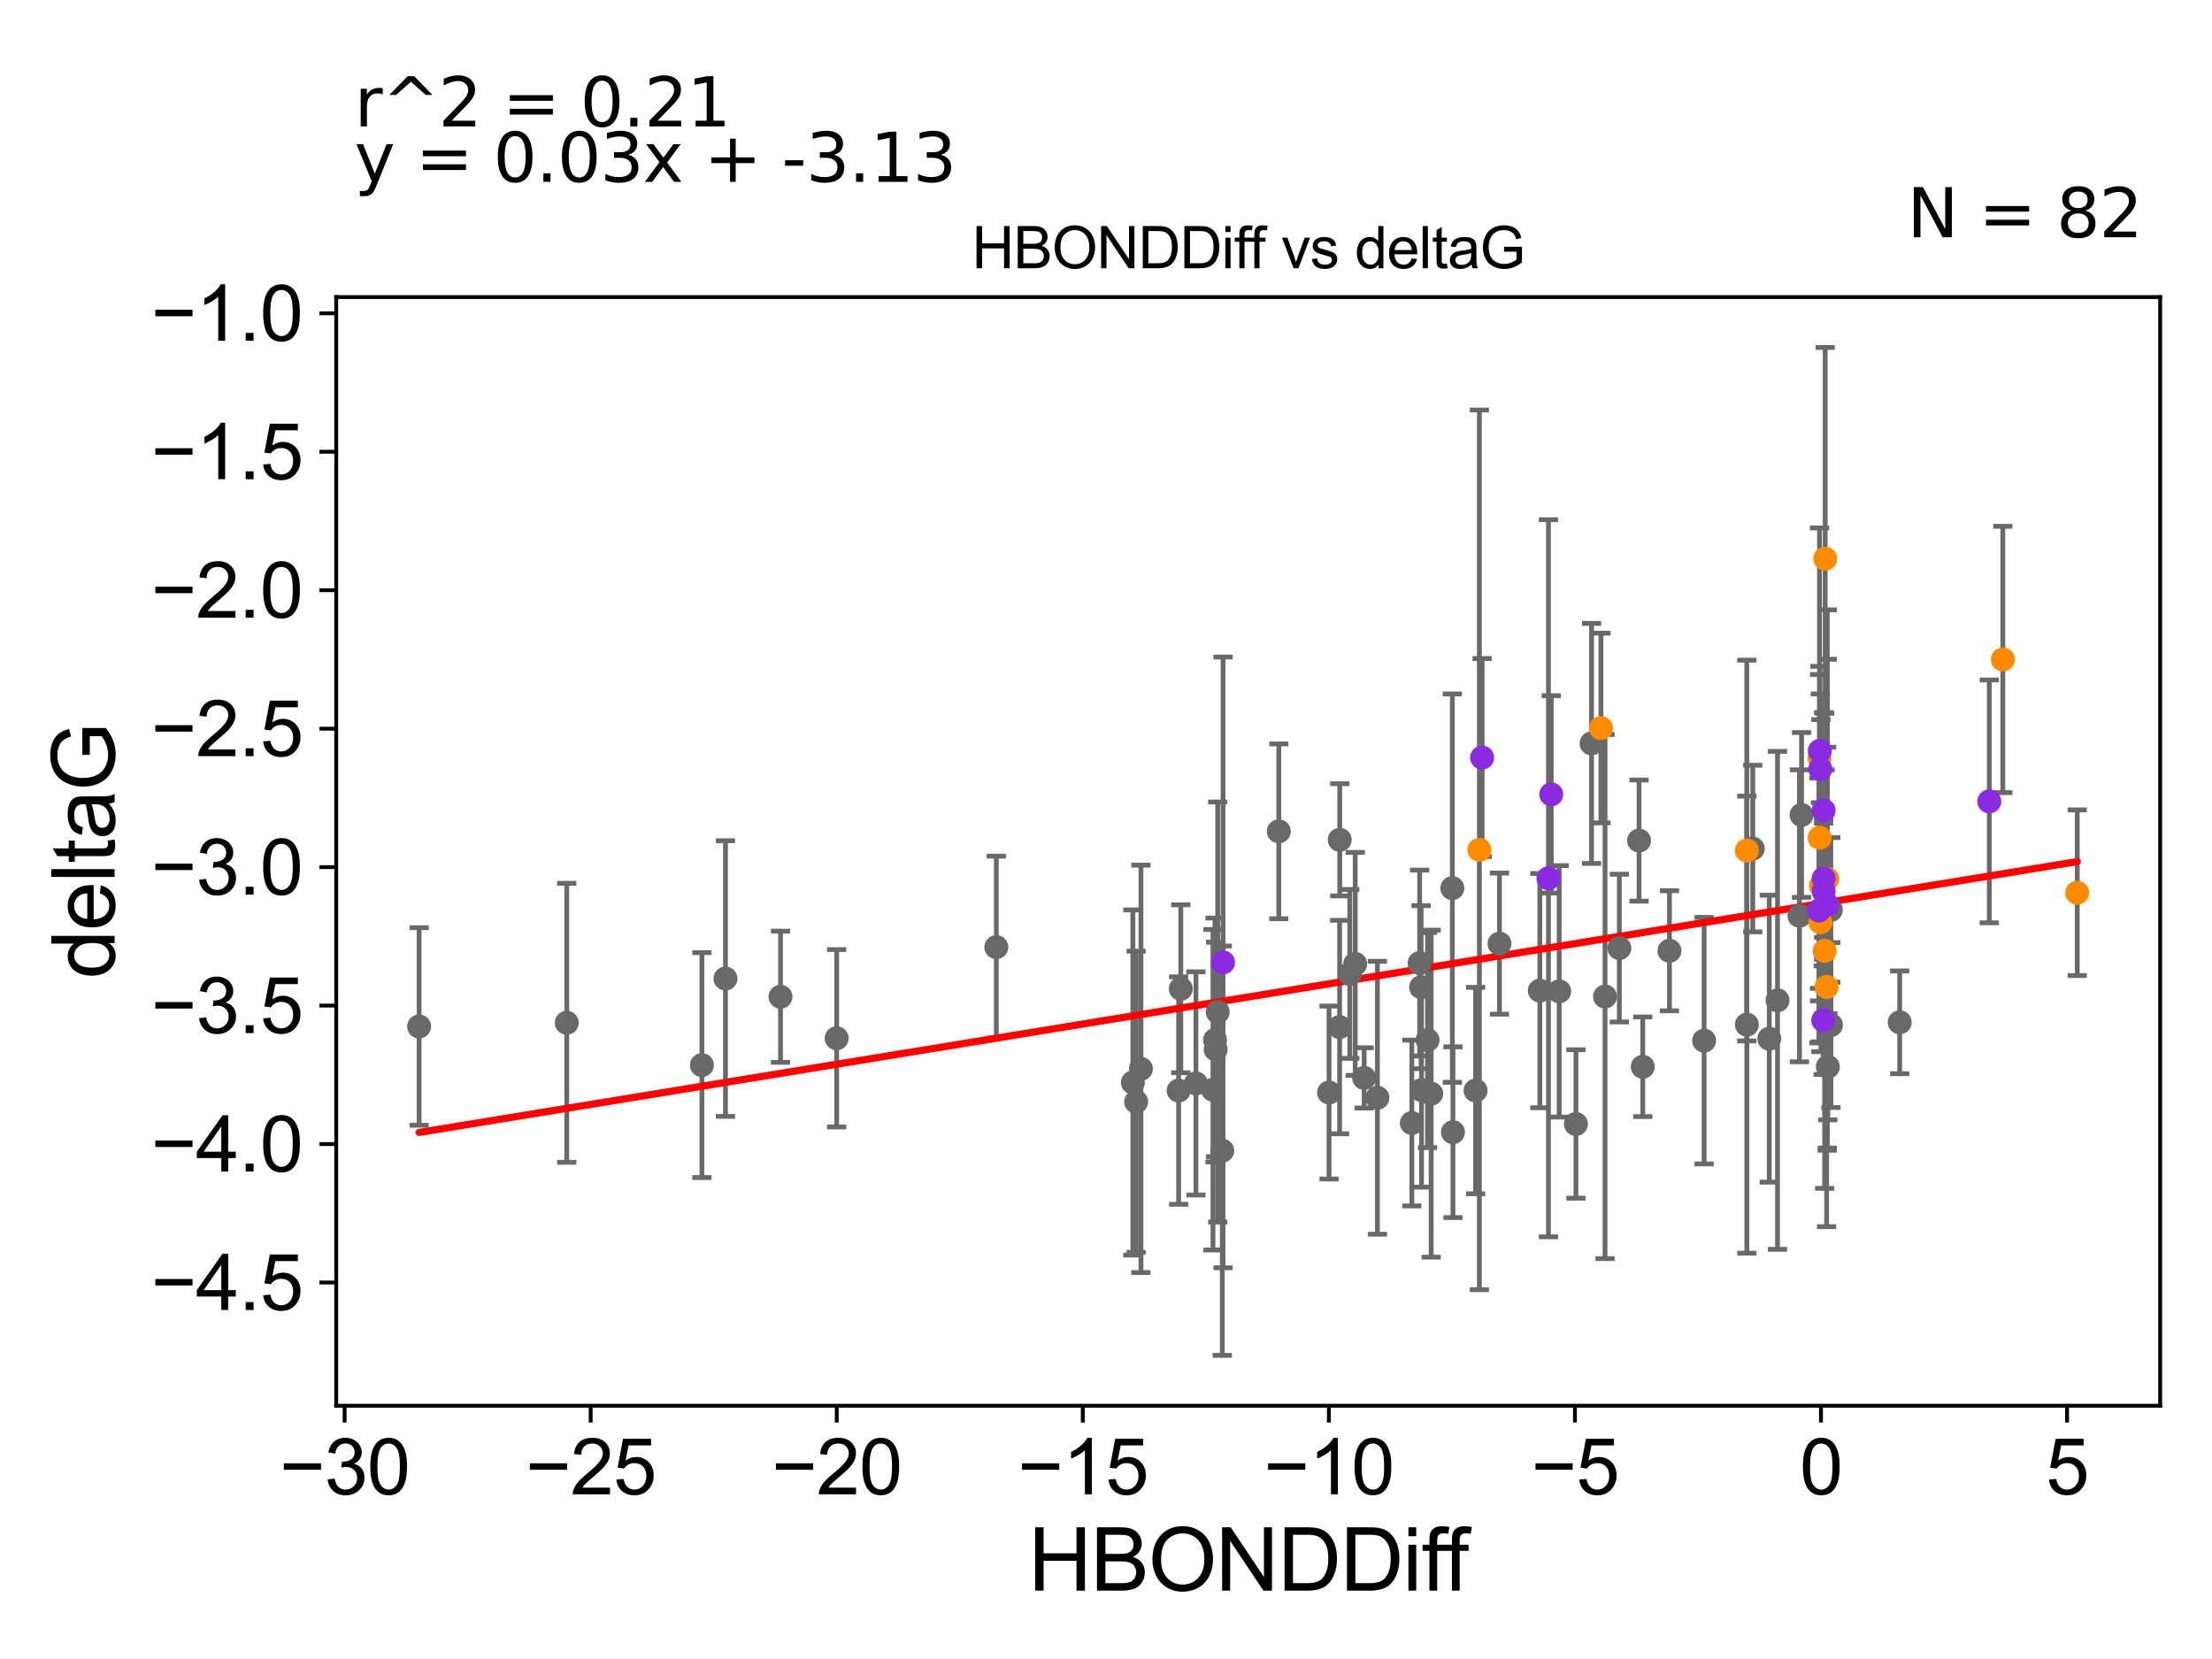 <?xml version="1.0" encoding="utf-8" standalone="no"?>
<!DOCTYPE svg PUBLIC "-//W3C//DTD SVG 1.1//EN"
  "http://www.w3.org/Graphics/SVG/1.1/DTD/svg11.dtd">
<svg xmlns:xlink="http://www.w3.org/1999/xlink" width="460.8pt" height="345.6pt" viewBox="0 0 460.8 345.6" xmlns="http://www.w3.org/2000/svg" version="1.1">
 <defs>
  <style type="text/css">*{stroke-linejoin: round; stroke-linecap: butt}</style>
 </defs>
 <g id="figure_1">
  <g id="patch_1">
   <path d="M 0 345.6 
L 460.8 345.6 
L 460.8 0 
L 0 0 
z
" style="fill: #ffffff"/>
  </g>
  <g id="axes_1">
   <g id="patch_2">
    <path d="M 70.04 292.84 
L 450 292.84 
L 450 61.886 
L 70.04 61.886 
z
" style="fill: #ffffff"/>
   </g>
   <g id="PathCollection_1">
    <defs>
     <path id="mf86737e077" d="M 0 1.118 
C 0.297 1.118 0.581 1 0.791 0.791 
C 1 0.581 1.118 0.297 1.118 0 
C 1.118 -0.297 1 -0.581 0.791 -0.791 
C 0.581 -1 0.297 -1.118 0 -1.118 
C -0.297 -1.118 -0.581 -1 -0.791 -0.791 
C -1 -0.581 -1.118 -0.297 -1.118 0 
C -1.118 0.297 -1 0.581 -0.791 0.791 
C -0.581 1 -0.297 1.118 0 1.118 
z
" style="stroke: #696969"/>
    </defs>
    <g clip-path="url(#pb73a3c424e)">
     <use xlink:href="#mf86737e077" x="286.941" y="228.68" style="fill: #696969; stroke: #696969"/>
     <use xlink:href="#mf86737e077" x="245.979" y="205.98" style="fill: #696969; stroke: #696969"/>
     <use xlink:href="#mf86737e077" x="302.673" y="235.858" style="fill: #696969; stroke: #696969"/>
     <use xlink:href="#mf86737e077" x="253.11" y="216.645" style="fill: #696969; stroke: #696969"/>
     <use xlink:href="#mf86737e077" x="252.685" y="227.013" style="fill: #696969; stroke: #696969"/>
     <use xlink:href="#mf86737e077" x="237.679" y="222.662" style="fill: #696969; stroke: #696969"/>
     <use xlink:href="#mf86737e077" x="253.242" y="218.617" style="fill: #696969; stroke: #696969"/>
     <use xlink:href="#mf86737e077" x="294.114" y="233.946" style="fill: #696969; stroke: #696969"/>
     <use xlink:href="#mf86737e077" x="253.669" y="210.815" style="fill: #696969; stroke: #696969"/>
     <use xlink:href="#mf86737e077" x="312.365" y="196.576" style="fill: #696969; stroke: #696969"/>
     <use xlink:href="#mf86737e077" x="307.39" y="227.18" style="fill: #696969; stroke: #696969"/>
     <use xlink:href="#mf86737e077" x="296.128" y="227.083" style="fill: #696969; stroke: #696969"/>
     <use xlink:href="#mf86737e077" x="254.621" y="239.706" style="fill: #696969; stroke: #696969"/>
     <use xlink:href="#mf86737e077" x="284.181" y="224.542" style="fill: #696969; stroke: #696969"/>
     <use xlink:href="#mf86737e077" x="266.397" y="173.18" style="fill: #696969; stroke: #696969"/>
     <use xlink:href="#mf86737e077" x="279.09" y="174.947" style="fill: #696969; stroke: #696969"/>
     <use xlink:href="#mf86737e077" x="297.382" y="216.666" style="fill: #696969; stroke: #696969"/>
     <use xlink:href="#mf86737e077" x="245.533" y="227.182" style="fill: #696969; stroke: #696969"/>
     <use xlink:href="#mf86737e077" x="151.129" y="203.85" style="fill: #696969; stroke: #696969"/>
     <use xlink:href="#mf86737e077" x="146.22" y="221.879" style="fill: #696969; stroke: #696969"/>
     <use xlink:href="#mf86737e077" x="236.001" y="225.502" style="fill: #696969; stroke: #696969"/>
     <use xlink:href="#mf86737e077" x="282.314" y="200.796" style="fill: #696969; stroke: #696969"/>
     <use xlink:href="#mf86737e077" x="296.044" y="205.646" style="fill: #696969; stroke: #696969"/>
     <use xlink:href="#mf86737e077" x="298.14" y="227.828" style="fill: #696969; stroke: #696969"/>
     <use xlink:href="#mf86737e077" x="342.219" y="222.23" style="fill: #696969; stroke: #696969"/>
     <use xlink:href="#mf86737e077" x="380.774" y="222.23" style="fill: #696969; stroke: #696969"/>
     <use xlink:href="#mf86737e077" x="276.865" y="227.594" style="fill: #696969; stroke: #696969"/>
     <use xlink:href="#mf86737e077" x="249.132" y="225.693" style="fill: #696969; stroke: #696969"/>
     <use xlink:href="#mf86737e077" x="162.592" y="207.639" style="fill: #696969; stroke: #696969"/>
     <use xlink:href="#mf86737e077" x="236.68" y="229.517" style="fill: #696969; stroke: #696969"/>
     <use xlink:href="#mf86737e077" x="302.549" y="185.015" style="fill: #696969; stroke: #696969"/>
     <use xlink:href="#mf86737e077" x="281.183" y="202.887" style="fill: #696969; stroke: #696969"/>
     <use xlink:href="#mf86737e077" x="174.291" y="216.289" style="fill: #696969; stroke: #696969"/>
     <use xlink:href="#mf86737e077" x="381.417" y="213.535" style="fill: #696969; stroke: #696969"/>
     <use xlink:href="#mf86737e077" x="347.776" y="198.066" style="fill: #696969; stroke: #696969"/>
     <use xlink:href="#mf86737e077" x="334.357" y="207.599" style="fill: #696969; stroke: #696969"/>
     <use xlink:href="#mf86737e077" x="320.774" y="206.364" style="fill: #696969; stroke: #696969"/>
     <use xlink:href="#mf86737e077" x="207.552" y="197.304" style="fill: #696969; stroke: #696969"/>
     <use xlink:href="#mf86737e077" x="341.446" y="175.106" style="fill: #696969; stroke: #696969"/>
     <use xlink:href="#mf86737e077" x="395.741" y="212.966" style="fill: #696969; stroke: #696969"/>
     <use xlink:href="#mf86737e077" x="375.301" y="169.768" style="fill: #696969; stroke: #696969"/>
     <use xlink:href="#mf86737e077" x="279.067" y="213.958" style="fill: #696969; stroke: #696969"/>
     <use xlink:href="#mf86737e077" x="118.066" y="213.066" style="fill: #696969; stroke: #696969"/>
     <use xlink:href="#mf86737e077" x="331.547" y="154.862" style="fill: #696969; stroke: #696969"/>
     <use xlink:href="#mf86737e077" x="328.294" y="234.144" style="fill: #696969; stroke: #696969"/>
     <use xlink:href="#mf86737e077" x="381.389" y="189.55" style="fill: #696969; stroke: #696969"/>
     <use xlink:href="#mf86737e077" x="365.135" y="176.77" style="fill: #696969; stroke: #696969"/>
     <use xlink:href="#mf86737e077" x="295.737" y="200.624" style="fill: #696969; stroke: #696969"/>
     <use xlink:href="#mf86737e077" x="374.857" y="190.779" style="fill: #696969; stroke: #696969"/>
     <use xlink:href="#mf86737e077" x="87.311" y="213.834" style="fill: #696969; stroke: #696969"/>
     <use xlink:href="#mf86737e077" x="324.81" y="206.515" style="fill: #696969; stroke: #696969"/>
     <use xlink:href="#mf86737e077" x="337.339" y="197.507" style="fill: #696969; stroke: #696969"/>
     <use xlink:href="#mf86737e077" x="363.901" y="213.45" style="fill: #696969; stroke: #696969"/>
     <use xlink:href="#mf86737e077" x="368.574" y="216.379" style="fill: #696969; stroke: #696969"/>
     <use xlink:href="#mf86737e077" x="370.289" y="208.387" style="fill: #696969; stroke: #696969"/>
     <use xlink:href="#mf86737e077" x="354.998" y="216.784" style="fill: #696969; stroke: #696969"/>
    </g>
   </g>
   <g id="PathCollection_2">
    <defs>
     <path id="m3597753527" d="M 0 1.118 
C 0.297 1.118 0.581 1 0.791 0.791 
C 1 0.581 1.118 0.297 1.118 0 
C 1.118 -0.297 1 -0.581 0.791 -0.791 
C 0.581 -1 0.297 -1.118 0 -1.118 
C -0.297 -1.118 -0.581 -1 -0.791 -0.791 
C -1 -0.581 -1.118 -0.297 -1.118 0 
C -1.118 0.297 -1 0.581 -0.791 0.791 
C -0.581 1 -0.297 1.118 0 1.118 
z
" style="stroke: #ff8c00"/>
    </defs>
    <g clip-path="url(#pb73a3c424e)">
     <use xlink:href="#m3597753527" x="379.04" y="157.937" style="fill: #ff8c00; stroke: #ff8c00"/>
     <use xlink:href="#m3597753527" x="379.237" y="192.125" style="fill: #ff8c00; stroke: #ff8c00"/>
     <use xlink:href="#m3597753527" x="333.507" y="151.665" style="fill: #ff8c00; stroke: #ff8c00"/>
     <use xlink:href="#m3597753527" x="380.217" y="116.377" style="fill: #ff8c00; stroke: #ff8c00"/>
     <use xlink:href="#m3597753527" x="380.652" y="183.097" style="fill: #ff8c00; stroke: #ff8c00"/>
     <use xlink:href="#m3597753527" x="380.107" y="198.077" style="fill: #ff8c00; stroke: #ff8c00"/>
     <use xlink:href="#m3597753527" x="363.889" y="177.187" style="fill: #ff8c00; stroke: #ff8c00"/>
     <use xlink:href="#m3597753527" x="432.729" y="185.972" style="fill: #ff8c00; stroke: #ff8c00"/>
     <use xlink:href="#m3597753527" x="379.328" y="184.499" style="fill: #ff8c00; stroke: #ff8c00"/>
     <use xlink:href="#m3597753527" x="379.06" y="174.509" style="fill: #ff8c00; stroke: #ff8c00"/>
     <use xlink:href="#m3597753527" x="308.185" y="177.038" style="fill: #ff8c00; stroke: #ff8c00"/>
     <use xlink:href="#m3597753527" x="380.518" y="205.596" style="fill: #ff8c00; stroke: #ff8c00"/>
     <use xlink:href="#m3597753527" x="417.226" y="137.378" style="fill: #ff8c00; stroke: #ff8c00"/>
    </g>
   </g>
   <g id="PathCollection_3">
    <defs>
     <path id="m161a9c3338" d="M 0 1.118 
C 0.297 1.118 0.581 1 0.791 0.791 
C 1 0.581 1.118 0.297 1.118 0 
C 1.118 -0.297 1 -0.581 0.791 -0.791 
C 0.581 -1 0.297 -1.118 0 -1.118 
C -0.297 -1.118 -0.581 -1 -0.791 -0.791 
C -1 -0.581 -1.118 -0.297 -1.118 0 
C -1.118 0.297 -1 0.581 -0.791 0.791 
C -0.581 1 -0.297 1.118 0 1.118 
z
" style="stroke: #8a2be2"/>
    </defs>
    <g clip-path="url(#pb73a3c424e)">
     <use xlink:href="#m161a9c3338" x="322.57" y="182.959" style="fill: #8a2be2; stroke: #8a2be2"/>
     <use xlink:href="#m161a9c3338" x="323.154" y="165.478" style="fill: #8a2be2; stroke: #8a2be2"/>
     <use xlink:href="#m161a9c3338" x="308.755" y="157.818" style="fill: #8a2be2; stroke: #8a2be2"/>
     <use xlink:href="#m161a9c3338" x="414.404" y="166.945" style="fill: #8a2be2; stroke: #8a2be2"/>
     <use xlink:href="#m161a9c3338" x="378.912" y="189.68" style="fill: #8a2be2; stroke: #8a2be2"/>
     <use xlink:href="#m161a9c3338" x="379.894" y="185.657" style="fill: #8a2be2; stroke: #8a2be2"/>
     <use xlink:href="#m161a9c3338" x="379.893" y="183" style="fill: #8a2be2; stroke: #8a2be2"/>
     <use xlink:href="#m161a9c3338" x="379.201" y="160.206" style="fill: #8a2be2; stroke: #8a2be2"/>
     <use xlink:href="#m161a9c3338" x="379.102" y="156.412" style="fill: #8a2be2; stroke: #8a2be2"/>
     <use xlink:href="#m161a9c3338" x="254.785" y="200.485" style="fill: #8a2be2; stroke: #8a2be2"/>
     <use xlink:href="#m161a9c3338" x="380.65" y="188.481" style="fill: #8a2be2; stroke: #8a2be2"/>
     <use xlink:href="#m161a9c3338" x="379.893" y="168.818" style="fill: #8a2be2; stroke: #8a2be2"/>
     <use xlink:href="#m161a9c3338" x="379.814" y="212.525" style="fill: #8a2be2; stroke: #8a2be2"/>
    </g>
   </g>
   <g id="matplotlib.axis_1">
    <g id="xtick_1">
     <g id="line2d_1">
      <defs>
       <path id="m742f39188c" d="M 0 0 
L 0 3.5 
" style="stroke: #000000; stroke-width: 0.8"/>
      </defs>
      <g>
       <use xlink:href="#m742f39188c" x="71.788" y="292.84" style="stroke: #000000; stroke-width: 0.8"/>
      </g>
     </g>
     <g id="text_1">
      <!-- −30 -->
      <g transform="translate(58.218 311.293)scale(0.16 -0.16)">
       <defs>
        <path id="ArialMT-2212" d="M 3381 1997 
L 356 1997 
L 356 2522 
L 3381 2522 
L 3381 1997 
z
" transform="scale(0.016)"/>
        <path id="ArialMT-33" d="M 269 1209 
L 831 1284 
Q 928 806 1161 595 
Q 1394 384 1728 384 
Q 2125 384 2398 659 
Q 2672 934 2672 1341 
Q 2672 1728 2419 1979 
Q 2166 2231 1775 2231 
Q 1616 2231 1378 2169 
L 1441 2663 
Q 1497 2656 1531 2656 
Q 1891 2656 2178 2843 
Q 2466 3031 2466 3422 
Q 2466 3731 2256 3934 
Q 2047 4138 1716 4138 
Q 1388 4138 1169 3931 
Q 950 3725 888 3313 
L 325 3413 
Q 428 3978 793 4289 
Q 1159 4600 1703 4600 
Q 2078 4600 2393 4439 
Q 2709 4278 2876 4000 
Q 3044 3722 3044 3409 
Q 3044 3113 2884 2869 
Q 2725 2625 2413 2481 
Q 2819 2388 3044 2092 
Q 3269 1797 3269 1353 
Q 3269 753 2831 336 
Q 2394 -81 1725 -81 
Q 1122 -81 723 278 
Q 325 638 269 1209 
z
" transform="scale(0.016)"/>
        <path id="ArialMT-30" d="M 266 2259 
Q 266 3072 433 3567 
Q 600 4063 929 4331 
Q 1259 4600 1759 4600 
Q 2128 4600 2406 4451 
Q 2684 4303 2865 4023 
Q 3047 3744 3150 3342 
Q 3253 2941 3253 2259 
Q 3253 1453 3087 958 
Q 2922 463 2592 192 
Q 2263 -78 1759 -78 
Q 1097 -78 719 397 
Q 266 969 266 2259 
z
M 844 2259 
Q 844 1131 1108 757 
Q 1372 384 1759 384 
Q 2147 384 2411 759 
Q 2675 1134 2675 2259 
Q 2675 3391 2411 3762 
Q 2147 4134 1753 4134 
Q 1366 4134 1134 3806 
Q 844 3388 844 2259 
z
" transform="scale(0.016)"/>
       </defs>
       <use xlink:href="#ArialMT-2212"/>
       <use xlink:href="#ArialMT-33" x="58.398"/>
       <use xlink:href="#ArialMT-30" x="114.014"/>
      </g>
     </g>
    </g>
    <g id="xtick_2">
     <g id="line2d_2">
      <g>
       <use xlink:href="#m742f39188c" x="123.048" y="292.84" style="stroke: #000000; stroke-width: 0.8"/>
      </g>
     </g>
     <g id="text_2">
      <!-- −25 -->
      <g transform="translate(109.478 311.293)scale(0.16 -0.16)">
       <defs>
        <path id="ArialMT-32" d="M 3222 541 
L 3222 0 
L 194 0 
Q 188 203 259 391 
Q 375 700 629 1000 
Q 884 1300 1366 1694 
Q 2113 2306 2375 2664 
Q 2638 3022 2638 3341 
Q 2638 3675 2398 3904 
Q 2159 4134 1775 4134 
Q 1369 4134 1125 3890 
Q 881 3647 878 3216 
L 300 3275 
Q 359 3922 746 4261 
Q 1134 4600 1788 4600 
Q 2447 4600 2831 4234 
Q 3216 3869 3216 3328 
Q 3216 3053 3103 2787 
Q 2991 2522 2730 2228 
Q 2469 1934 1863 1422 
Q 1356 997 1212 845 
Q 1069 694 975 541 
L 3222 541 
z
" transform="scale(0.016)"/>
        <path id="ArialMT-35" d="M 266 1200 
L 856 1250 
Q 922 819 1161 601 
Q 1400 384 1738 384 
Q 2144 384 2425 690 
Q 2706 997 2706 1503 
Q 2706 1984 2436 2262 
Q 2166 2541 1728 2541 
Q 1456 2541 1237 2417 
Q 1019 2294 894 2097 
L 366 2166 
L 809 4519 
L 3088 4519 
L 3088 3981 
L 1259 3981 
L 1013 2750 
Q 1425 3038 1878 3038 
Q 2478 3038 2890 2622 
Q 3303 2206 3303 1553 
Q 3303 931 2941 478 
Q 2500 -78 1738 -78 
Q 1113 -78 717 272 
Q 322 622 266 1200 
z
" transform="scale(0.016)"/>
       </defs>
       <use xlink:href="#ArialMT-2212"/>
       <use xlink:href="#ArialMT-32" x="58.398"/>
       <use xlink:href="#ArialMT-35" x="114.014"/>
      </g>
     </g>
    </g>
    <g id="xtick_3">
     <g id="line2d_3">
      <g>
       <use xlink:href="#m742f39188c" x="174.308" y="292.84" style="stroke: #000000; stroke-width: 0.8"/>
      </g>
     </g>
     <g id="text_3">
      <!-- −20 -->
      <g transform="translate(160.738 311.293)scale(0.16 -0.16)">
       <use xlink:href="#ArialMT-2212"/>
       <use xlink:href="#ArialMT-32" x="58.398"/>
       <use xlink:href="#ArialMT-30" x="114.014"/>
      </g>
     </g>
    </g>
    <g id="xtick_4">
     <g id="line2d_4">
      <g>
       <use xlink:href="#m742f39188c" x="225.567" y="292.84" style="stroke: #000000; stroke-width: 0.8"/>
      </g>
     </g>
     <g id="text_4">
      <!-- −15 -->
      <g transform="translate(211.997 311.293)scale(0.16 -0.16)">
       <defs>
        <path id="ArialMT-31" d="M 2384 0 
L 1822 0 
L 1822 3584 
Q 1619 3391 1289 3197 
Q 959 3003 697 2906 
L 697 3450 
Q 1169 3672 1522 3987 
Q 1875 4303 2022 4600 
L 2384 4600 
L 2384 0 
z
" transform="scale(0.016)"/>
       </defs>
       <use xlink:href="#ArialMT-2212"/>
       <use xlink:href="#ArialMT-31" x="58.398"/>
       <use xlink:href="#ArialMT-35" x="114.014"/>
      </g>
     </g>
    </g>
    <g id="xtick_5">
     <g id="line2d_5">
      <g>
       <use xlink:href="#m742f39188c" x="276.827" y="292.84" style="stroke: #000000; stroke-width: 0.8"/>
      </g>
     </g>
     <g id="text_5">
      <!-- −10 -->
      <g transform="translate(263.257 311.293)scale(0.16 -0.16)">
       <use xlink:href="#ArialMT-2212"/>
       <use xlink:href="#ArialMT-31" x="58.398"/>
       <use xlink:href="#ArialMT-30" x="114.014"/>
      </g>
     </g>
    </g>
    <g id="xtick_6">
     <g id="line2d_6">
      <g>
       <use xlink:href="#m742f39188c" x="328.087" y="292.84" style="stroke: #000000; stroke-width: 0.8"/>
      </g>
     </g>
     <g id="text_6">
      <!-- −5 -->
      <g transform="translate(318.965 311.293)scale(0.16 -0.16)">
       <use xlink:href="#ArialMT-2212"/>
       <use xlink:href="#ArialMT-35" x="58.398"/>
      </g>
     </g>
    </g>
    <g id="xtick_7">
     <g id="line2d_7">
      <g>
       <use xlink:href="#m742f39188c" x="379.346" y="292.84" style="stroke: #000000; stroke-width: 0.8"/>
      </g>
     </g>
     <g id="text_7">
      <!-- 0 -->
      <g transform="translate(374.898 311.293)scale(0.16 -0.16)">
       <use xlink:href="#ArialMT-30"/>
      </g>
     </g>
    </g>
    <g id="xtick_8">
     <g id="line2d_8">
      <g>
       <use xlink:href="#m742f39188c" x="430.606" y="292.84" style="stroke: #000000; stroke-width: 0.8"/>
      </g>
     </g>
     <g id="text_8">
      <!-- 5 -->
      <g transform="translate(426.157 311.293)scale(0.16 -0.16)">
       <use xlink:href="#ArialMT-35"/>
      </g>
     </g>
    </g>
    <g id="text_9">
     <!-- HBONDDiff -->
     <g transform="translate(214.175 331.357)scale(0.18 -0.18)">
      <defs>
       <path id="ArialMT-48" d="M 513 0 
L 513 4581 
L 1119 4581 
L 1119 2700 
L 3500 2700 
L 3500 4581 
L 4106 4581 
L 4106 0 
L 3500 0 
L 3500 2159 
L 1119 2159 
L 1119 0 
L 513 0 
z
" transform="scale(0.016)"/>
       <path id="ArialMT-42" d="M 469 0 
L 469 4581 
L 2188 4581 
Q 2713 4581 3030 4442 
Q 3347 4303 3526 4014 
Q 3706 3725 3706 3409 
Q 3706 3116 3547 2856 
Q 3388 2597 3066 2438 
Q 3481 2316 3704 2022 
Q 3928 1728 3928 1328 
Q 3928 1006 3792 729 
Q 3656 453 3456 303 
Q 3256 153 2954 76 
Q 2653 0 2216 0 
L 469 0 
z
M 1075 2656 
L 2066 2656 
Q 2469 2656 2644 2709 
Q 2875 2778 2992 2937 
Q 3109 3097 3109 3338 
Q 3109 3566 3000 3739 
Q 2891 3913 2687 3977 
Q 2484 4041 1991 4041 
L 1075 4041 
L 1075 2656 
z
M 1075 541 
L 2216 541 
Q 2509 541 2628 563 
Q 2838 600 2978 687 
Q 3119 775 3209 942 
Q 3300 1109 3300 1328 
Q 3300 1584 3169 1773 
Q 3038 1963 2805 2039 
Q 2572 2116 2134 2116 
L 1075 2116 
L 1075 541 
z
" transform="scale(0.016)"/>
       <path id="ArialMT-4f" d="M 309 2231 
Q 309 3372 921 4017 
Q 1534 4663 2503 4663 
Q 3138 4663 3647 4359 
Q 4156 4056 4423 3514 
Q 4691 2972 4691 2284 
Q 4691 1588 4409 1038 
Q 4128 488 3612 205 
Q 3097 -78 2500 -78 
Q 1853 -78 1343 234 
Q 834 547 571 1087 
Q 309 1628 309 2231 
z
M 934 2222 
Q 934 1394 1379 917 
Q 1825 441 2497 441 
Q 3181 441 3623 922 
Q 4066 1403 4066 2288 
Q 4066 2847 3877 3264 
Q 3688 3681 3323 3911 
Q 2959 4141 2506 4141 
Q 1863 4141 1398 3698 
Q 934 3256 934 2222 
z
" transform="scale(0.016)"/>
       <path id="ArialMT-4e" d="M 488 0 
L 488 4581 
L 1109 4581 
L 3516 984 
L 3516 4581 
L 4097 4581 
L 4097 0 
L 3475 0 
L 1069 3600 
L 1069 0 
L 488 0 
z
" transform="scale(0.016)"/>
       <path id="ArialMT-44" d="M 494 0 
L 494 4581 
L 2072 4581 
Q 2606 4581 2888 4516 
Q 3281 4425 3559 4188 
Q 3922 3881 4101 3404 
Q 4281 2928 4281 2316 
Q 4281 1794 4159 1391 
Q 4038 988 3847 723 
Q 3656 459 3429 307 
Q 3203 156 2883 78 
Q 2563 0 2147 0 
L 494 0 
z
M 1100 541 
L 2078 541 
Q 2531 541 2789 625 
Q 3047 709 3200 863 
Q 3416 1078 3536 1442 
Q 3656 1806 3656 2325 
Q 3656 3044 3420 3430 
Q 3184 3816 2847 3947 
Q 2603 4041 2063 4041 
L 1100 4041 
L 1100 541 
z
" transform="scale(0.016)"/>
       <path id="ArialMT-69" d="M 425 3934 
L 425 4581 
L 988 4581 
L 988 3934 
L 425 3934 
z
M 425 0 
L 425 3319 
L 988 3319 
L 988 0 
L 425 0 
z
" transform="scale(0.016)"/>
       <path id="ArialMT-66" d="M 556 0 
L 556 2881 
L 59 2881 
L 59 3319 
L 556 3319 
L 556 3672 
Q 556 4006 616 4169 
Q 697 4388 901 4523 
Q 1106 4659 1475 4659 
Q 1713 4659 2000 4603 
L 1916 4113 
Q 1741 4144 1584 4144 
Q 1328 4144 1222 4034 
Q 1116 3925 1116 3625 
L 1116 3319 
L 1763 3319 
L 1763 2881 
L 1116 2881 
L 1116 0 
L 556 0 
z
" transform="scale(0.016)"/>
      </defs>
      <use xlink:href="#ArialMT-48"/>
      <use xlink:href="#ArialMT-42" x="72.217"/>
      <use xlink:href="#ArialMT-4f" x="138.916"/>
      <use xlink:href="#ArialMT-4e" x="216.699"/>
      <use xlink:href="#ArialMT-44" x="288.916"/>
      <use xlink:href="#ArialMT-44" x="361.133"/>
      <use xlink:href="#ArialMT-69" x="433.35"/>
      <use xlink:href="#ArialMT-66" x="455.566"/>
      <use xlink:href="#ArialMT-66" x="481.6"/>
     </g>
    </g>
   </g>
   <g id="matplotlib.axis_2">
    <g id="ytick_1">
     <g id="line2d_9">
      <defs>
       <path id="m2bd8c490bd" d="M 0 0 
L -3.5 0 
" style="stroke: #000000; stroke-width: 0.8"/>
      </defs>
      <g>
       <use xlink:href="#m2bd8c490bd" x="70.04" y="267.171" style="stroke: #000000; stroke-width: 0.8"/>
      </g>
     </g>
     <g id="text_10">
      <!-- −4.5 -->
      <g transform="translate(31.455 272.897)scale(0.16 -0.16)">
       <defs>
        <path id="ArialMT-34" d="M 2069 0 
L 2069 1097 
L 81 1097 
L 81 1613 
L 2172 4581 
L 2631 4581 
L 2631 1613 
L 3250 1613 
L 3250 1097 
L 2631 1097 
L 2631 0 
L 2069 0 
z
M 2069 1613 
L 2069 3678 
L 634 1613 
L 2069 1613 
z
" transform="scale(0.016)"/>
        <path id="ArialMT-2e" d="M 581 0 
L 581 641 
L 1222 641 
L 1222 0 
L 581 0 
z
" transform="scale(0.016)"/>
       </defs>
       <use xlink:href="#ArialMT-2212"/>
       <use xlink:href="#ArialMT-34" x="58.398"/>
       <use xlink:href="#ArialMT-2e" x="114.014"/>
       <use xlink:href="#ArialMT-35" x="141.797"/>
      </g>
     </g>
    </g>
    <g id="ytick_2">
     <g id="line2d_10">
      <g>
       <use xlink:href="#m2bd8c490bd" x="70.04" y="238.327" style="stroke: #000000; stroke-width: 0.8"/>
      </g>
     </g>
     <g id="text_11">
      <!-- −4.0 -->
      <g transform="translate(31.455 244.053)scale(0.16 -0.16)">
       <use xlink:href="#ArialMT-2212"/>
       <use xlink:href="#ArialMT-34" x="58.398"/>
       <use xlink:href="#ArialMT-2e" x="114.014"/>
       <use xlink:href="#ArialMT-30" x="141.797"/>
      </g>
     </g>
    </g>
    <g id="ytick_3">
     <g id="line2d_11">
      <g>
       <use xlink:href="#m2bd8c490bd" x="70.04" y="209.483" style="stroke: #000000; stroke-width: 0.8"/>
      </g>
     </g>
     <g id="text_12">
      <!-- −3.5 -->
      <g transform="translate(31.455 215.209)scale(0.16 -0.16)">
       <use xlink:href="#ArialMT-2212"/>
       <use xlink:href="#ArialMT-33" x="58.398"/>
       <use xlink:href="#ArialMT-2e" x="114.014"/>
       <use xlink:href="#ArialMT-35" x="141.797"/>
      </g>
     </g>
    </g>
    <g id="ytick_4">
     <g id="line2d_12">
      <g>
       <use xlink:href="#m2bd8c490bd" x="70.04" y="180.639" style="stroke: #000000; stroke-width: 0.8"/>
      </g>
     </g>
     <g id="text_13">
      <!-- −3.0 -->
      <g transform="translate(31.455 186.365)scale(0.16 -0.16)">
       <use xlink:href="#ArialMT-2212"/>
       <use xlink:href="#ArialMT-33" x="58.398"/>
       <use xlink:href="#ArialMT-2e" x="114.014"/>
       <use xlink:href="#ArialMT-30" x="141.797"/>
      </g>
     </g>
    </g>
    <g id="ytick_5">
     <g id="line2d_13">
      <g>
       <use xlink:href="#m2bd8c490bd" x="70.04" y="151.795" style="stroke: #000000; stroke-width: 0.8"/>
      </g>
     </g>
     <g id="text_14">
      <!-- −2.5 -->
      <g transform="translate(31.455 157.521)scale(0.16 -0.16)">
       <use xlink:href="#ArialMT-2212"/>
       <use xlink:href="#ArialMT-32" x="58.398"/>
       <use xlink:href="#ArialMT-2e" x="114.014"/>
       <use xlink:href="#ArialMT-35" x="141.797"/>
      </g>
     </g>
    </g>
    <g id="ytick_6">
     <g id="line2d_14">
      <g>
       <use xlink:href="#m2bd8c490bd" x="70.04" y="122.951" style="stroke: #000000; stroke-width: 0.8"/>
      </g>
     </g>
     <g id="text_15">
      <!-- −2.0 -->
      <g transform="translate(31.455 128.677)scale(0.16 -0.16)">
       <use xlink:href="#ArialMT-2212"/>
       <use xlink:href="#ArialMT-32" x="58.398"/>
       <use xlink:href="#ArialMT-2e" x="114.014"/>
       <use xlink:href="#ArialMT-30" x="141.797"/>
      </g>
     </g>
    </g>
    <g id="ytick_7">
     <g id="line2d_15">
      <g>
       <use xlink:href="#m2bd8c490bd" x="70.04" y="94.107" style="stroke: #000000; stroke-width: 0.8"/>
      </g>
     </g>
     <g id="text_16">
      <!-- −1.5 -->
      <g transform="translate(31.455 99.833)scale(0.16 -0.16)">
       <use xlink:href="#ArialMT-2212"/>
       <use xlink:href="#ArialMT-31" x="58.398"/>
       <use xlink:href="#ArialMT-2e" x="114.014"/>
       <use xlink:href="#ArialMT-35" x="141.797"/>
      </g>
     </g>
    </g>
    <g id="ytick_8">
     <g id="line2d_16">
      <g>
       <use xlink:href="#m2bd8c490bd" x="70.04" y="65.263" style="stroke: #000000; stroke-width: 0.8"/>
      </g>
     </g>
     <g id="text_17">
      <!-- −1.0 -->
      <g transform="translate(31.455 70.989)scale(0.16 -0.16)">
       <use xlink:href="#ArialMT-2212"/>
       <use xlink:href="#ArialMT-31" x="58.398"/>
       <use xlink:href="#ArialMT-2e" x="114.014"/>
       <use xlink:href="#ArialMT-30" x="141.797"/>
      </g>
     </g>
    </g>
    <g id="text_18">
     <!-- deltaG -->
     <g transform="translate(23.878 203.878)rotate(-90)scale(0.18 -0.18)">
      <defs>
       <path id="ArialMT-64" d="M 2575 0 
L 2575 419 
Q 2259 -75 1647 -75 
Q 1250 -75 917 144 
Q 584 363 401 755 
Q 219 1147 219 1656 
Q 219 2153 384 2558 
Q 550 2963 881 3178 
Q 1213 3394 1622 3394 
Q 1922 3394 2156 3267 
Q 2391 3141 2538 2938 
L 2538 4581 
L 3097 4581 
L 3097 0 
L 2575 0 
z
M 797 1656 
Q 797 1019 1065 703 
Q 1334 388 1700 388 
Q 2069 388 2326 689 
Q 2584 991 2584 1609 
Q 2584 2291 2321 2609 
Q 2059 2928 1675 2928 
Q 1300 2928 1048 2622 
Q 797 2316 797 1656 
z
" transform="scale(0.016)"/>
       <path id="ArialMT-65" d="M 2694 1069 
L 3275 997 
Q 3138 488 2766 206 
Q 2394 -75 1816 -75 
Q 1088 -75 661 373 
Q 234 822 234 1631 
Q 234 2469 665 2931 
Q 1097 3394 1784 3394 
Q 2450 3394 2872 2941 
Q 3294 2488 3294 1666 
Q 3294 1616 3291 1516 
L 816 1516 
Q 847 969 1125 678 
Q 1403 388 1819 388 
Q 2128 388 2347 550 
Q 2566 713 2694 1069 
z
M 847 1978 
L 2700 1978 
Q 2663 2397 2488 2606 
Q 2219 2931 1791 2931 
Q 1403 2931 1139 2672 
Q 875 2413 847 1978 
z
" transform="scale(0.016)"/>
       <path id="ArialMT-6c" d="M 409 0 
L 409 4581 
L 972 4581 
L 972 0 
L 409 0 
z
" transform="scale(0.016)"/>
       <path id="ArialMT-74" d="M 1650 503 
L 1731 6 
Q 1494 -44 1306 -44 
Q 1000 -44 831 53 
Q 663 150 594 308 
Q 525 466 525 972 
L 525 2881 
L 113 2881 
L 113 3319 
L 525 3319 
L 525 4141 
L 1084 4478 
L 1084 3319 
L 1650 3319 
L 1650 2881 
L 1084 2881 
L 1084 941 
Q 1084 700 1114 631 
Q 1144 563 1211 522 
Q 1278 481 1403 481 
Q 1497 481 1650 503 
z
" transform="scale(0.016)"/>
       <path id="ArialMT-61" d="M 2588 409 
Q 2275 144 1986 34 
Q 1697 -75 1366 -75 
Q 819 -75 525 192 
Q 231 459 231 875 
Q 231 1119 342 1320 
Q 453 1522 633 1644 
Q 813 1766 1038 1828 
Q 1203 1872 1538 1913 
Q 2219 1994 2541 2106 
Q 2544 2222 2544 2253 
Q 2544 2597 2384 2738 
Q 2169 2928 1744 2928 
Q 1347 2928 1158 2789 
Q 969 2650 878 2297 
L 328 2372 
Q 403 2725 575 2942 
Q 747 3159 1072 3276 
Q 1397 3394 1825 3394 
Q 2250 3394 2515 3294 
Q 2781 3194 2906 3042 
Q 3031 2891 3081 2659 
Q 3109 2516 3109 2141 
L 3109 1391 
Q 3109 606 3145 398 
Q 3181 191 3288 0 
L 2700 0 
Q 2613 175 2588 409 
z
M 2541 1666 
Q 2234 1541 1622 1453 
Q 1275 1403 1131 1340 
Q 988 1278 909 1158 
Q 831 1038 831 891 
Q 831 666 1001 516 
Q 1172 366 1500 366 
Q 1825 366 2078 508 
Q 2331 650 2450 897 
Q 2541 1088 2541 1459 
L 2541 1666 
z
" transform="scale(0.016)"/>
       <path id="ArialMT-47" d="M 2638 1797 
L 2638 2334 
L 4578 2338 
L 4578 638 
Q 4131 281 3656 101 
Q 3181 -78 2681 -78 
Q 2006 -78 1454 211 
Q 903 500 622 1047 
Q 341 1594 341 2269 
Q 341 2938 620 3517 
Q 900 4097 1425 4378 
Q 1950 4659 2634 4659 
Q 3131 4659 3532 4498 
Q 3934 4338 4162 4050 
Q 4391 3763 4509 3300 
L 3963 3150 
Q 3859 3500 3706 3700 
Q 3553 3900 3268 4020 
Q 2984 4141 2638 4141 
Q 2222 4141 1919 4014 
Q 1616 3888 1430 3681 
Q 1244 3475 1141 3228 
Q 966 2803 966 2306 
Q 966 1694 1177 1281 
Q 1388 869 1791 669 
Q 2194 469 2647 469 
Q 3041 469 3416 620 
Q 3791 772 3984 944 
L 3984 1797 
L 2638 1797 
z
" transform="scale(0.016)"/>
      </defs>
      <use xlink:href="#ArialMT-64"/>
      <use xlink:href="#ArialMT-65" x="55.615"/>
      <use xlink:href="#ArialMT-6c" x="111.23"/>
      <use xlink:href="#ArialMT-74" x="133.447"/>
      <use xlink:href="#ArialMT-61" x="161.23"/>
      <use xlink:href="#ArialMT-47" x="216.846"/>
     </g>
    </g>
   </g>
   <g id="LineCollection_1">
    <path d="M 286.941 257.105 
L 286.941 200.256 
" clip-path="url(#pb73a3c424e)" style="fill: none; stroke: #696969"/>
    <path d="M 245.979 223.478 
L 245.979 188.483 
" clip-path="url(#pb73a3c424e)" style="fill: none; stroke: #696969"/>
    <path d="M 302.673 253.641 
L 302.673 218.076 
" clip-path="url(#pb73a3c424e)" style="fill: none; stroke: #696969"/>
    <path d="M 253.11 242.042 
L 253.11 191.247 
" clip-path="url(#pb73a3c424e)" style="fill: none; stroke: #696969"/>
    <path d="M 252.685 260.393 
L 252.685 193.632 
" clip-path="url(#pb73a3c424e)" style="fill: none; stroke: #696969"/>
    <path d="M 237.679 265.094 
L 237.679 180.229 
" clip-path="url(#pb73a3c424e)" style="fill: none; stroke: #696969"/>
    <path d="M 253.242 240.957 
L 253.242 196.277 
" clip-path="url(#pb73a3c424e)" style="fill: none; stroke: #696969"/>
    <path d="M 294.114 251.216 
L 294.114 216.677 
" clip-path="url(#pb73a3c424e)" style="fill: none; stroke: #696969"/>
    <path d="M 253.669 254.571 
L 253.669 167.059 
" clip-path="url(#pb73a3c424e)" style="fill: none; stroke: #696969"/>
    <path d="M 312.365 211.276 
L 312.365 181.876 
" clip-path="url(#pb73a3c424e)" style="fill: none; stroke: #696969"/>
    <path d="M 307.39 248.677 
L 307.39 205.682 
" clip-path="url(#pb73a3c424e)" style="fill: none; stroke: #696969"/>
    <path d="M 296.128 247.302 
L 296.128 206.864 
" clip-path="url(#pb73a3c424e)" style="fill: none; stroke: #696969"/>
    <path d="M 254.621 282.342 
L 254.621 197.07 
" clip-path="url(#pb73a3c424e)" style="fill: none; stroke: #696969"/>
    <path d="M 284.181 230.817 
L 284.181 218.268 
" clip-path="url(#pb73a3c424e)" style="fill: none; stroke: #696969"/>
    <path d="M 266.397 191.393 
L 266.397 154.966 
" clip-path="url(#pb73a3c424e)" style="fill: none; stroke: #696969"/>
    <path d="M 279.09 186.633 
L 279.09 163.261 
" clip-path="url(#pb73a3c424e)" style="fill: none; stroke: #696969"/>
    <path d="M 297.382 239.069 
L 297.382 194.263 
" clip-path="url(#pb73a3c424e)" style="fill: none; stroke: #696969"/>
    <path d="M 245.533 250.875 
L 245.533 203.49 
" clip-path="url(#pb73a3c424e)" style="fill: none; stroke: #696969"/>
    <path d="M 151.129 232.56 
L 151.129 175.139 
" clip-path="url(#pb73a3c424e)" style="fill: none; stroke: #696969"/>
    <path d="M 146.22 245.306 
L 146.22 198.451 
" clip-path="url(#pb73a3c424e)" style="fill: none; stroke: #696969"/>
    <path d="M 236.001 261.45 
L 236.001 189.554 
" clip-path="url(#pb73a3c424e)" style="fill: none; stroke: #696969"/>
    <path d="M 282.314 224.021 
L 282.314 177.571 
" clip-path="url(#pb73a3c424e)" style="fill: none; stroke: #696969"/>
    <path d="M 296.044 222.625 
L 296.044 188.667 
" clip-path="url(#pb73a3c424e)" style="fill: none; stroke: #696969"/>
    <path d="M 298.14 261.89 
L 298.14 193.767 
" clip-path="url(#pb73a3c424e)" style="fill: none; stroke: #696969"/>
    <path d="M 342.219 232.607 
L 342.219 211.852 
" clip-path="url(#pb73a3c424e)" style="fill: none; stroke: #696969"/>
    <path d="M 380.774 233.297 
L 380.774 211.164 
" clip-path="url(#pb73a3c424e)" style="fill: none; stroke: #696969"/>
    <path d="M 276.865 245.605 
L 276.865 209.583 
" clip-path="url(#pb73a3c424e)" style="fill: none; stroke: #696969"/>
    <path d="M 249.132 248.941 
L 249.132 202.444 
" clip-path="url(#pb73a3c424e)" style="fill: none; stroke: #696969"/>
    <path d="M 162.592 221.304 
L 162.592 193.974 
" clip-path="url(#pb73a3c424e)" style="fill: none; stroke: #696969"/>
    <path d="M 236.68 260.886 
L 236.68 198.148 
" clip-path="url(#pb73a3c424e)" style="fill: none; stroke: #696969"/>
    <path d="M 302.549 225.471 
L 302.549 144.56 
" clip-path="url(#pb73a3c424e)" style="fill: none; stroke: #696969"/>
    <path d="M 281.183 220.48 
L 281.183 185.293 
" clip-path="url(#pb73a3c424e)" style="fill: none; stroke: #696969"/>
    <path d="M 174.291 234.765 
L 174.291 197.814 
" clip-path="url(#pb73a3c424e)" style="fill: none; stroke: #696969"/>
    <path d="M 381.417 230.71 
L 381.417 196.359 
" clip-path="url(#pb73a3c424e)" style="fill: none; stroke: #696969"/>
    <path d="M 347.776 210.576 
L 347.776 185.555 
" clip-path="url(#pb73a3c424e)" style="fill: none; stroke: #696969"/>
    <path d="M 334.357 262.195 
L 334.357 153.003 
" clip-path="url(#pb73a3c424e)" style="fill: none; stroke: #696969"/>
    <path d="M 320.774 230.76 
L 320.774 181.969 
" clip-path="url(#pb73a3c424e)" style="fill: none; stroke: #696969"/>
    <path d="M 207.552 216.251 
L 207.552 178.356 
" clip-path="url(#pb73a3c424e)" style="fill: none; stroke: #696969"/>
    <path d="M 341.446 187.724 
L 341.446 162.489 
" clip-path="url(#pb73a3c424e)" style="fill: none; stroke: #696969"/>
    <path d="M 395.741 223.673 
L 395.741 202.26 
" clip-path="url(#pb73a3c424e)" style="fill: none; stroke: #696969"/>
    <path d="M 375.301 186.934 
L 375.301 152.602 
" clip-path="url(#pb73a3c424e)" style="fill: none; stroke: #696969"/>
    <path d="M 279.067 236.189 
L 279.067 191.726 
" clip-path="url(#pb73a3c424e)" style="fill: none; stroke: #696969"/>
    <path d="M 118.066 242.127 
L 118.066 184.005 
" clip-path="url(#pb73a3c424e)" style="fill: none; stroke: #696969"/>
    <path d="M 331.547 179.863 
L 331.547 129.861 
" clip-path="url(#pb73a3c424e)" style="fill: none; stroke: #696969"/>
    <path d="M 328.294 249.605 
L 328.294 218.683 
" clip-path="url(#pb73a3c424e)" style="fill: none; stroke: #696969"/>
    <path d="M 381.389 204.616 
L 381.389 174.483 
" clip-path="url(#pb73a3c424e)" style="fill: none; stroke: #696969"/>
    <path d="M 365.135 194.119 
L 365.135 159.421 
" clip-path="url(#pb73a3c424e)" style="fill: none; stroke: #696969"/>
    <path d="M 295.737 219.992 
L 295.737 181.257 
" clip-path="url(#pb73a3c424e)" style="fill: none; stroke: #696969"/>
    <path d="M 374.857 221.191 
L 374.857 160.367 
" clip-path="url(#pb73a3c424e)" style="fill: none; stroke: #696969"/>
    <path d="M 87.311 234.411 
L 87.311 193.257 
" clip-path="url(#pb73a3c424e)" style="fill: none; stroke: #696969"/>
    <path d="M 324.81 232.706 
L 324.81 180.324 
" clip-path="url(#pb73a3c424e)" style="fill: none; stroke: #696969"/>
    <path d="M 337.339 212.893 
L 337.339 182.12 
" clip-path="url(#pb73a3c424e)" style="fill: none; stroke: #696969"/>
    <path d="M 363.901 261.052 
L 363.901 165.849 
" clip-path="url(#pb73a3c424e)" style="fill: none; stroke: #696969"/>
    <path d="M 368.574 246.262 
L 368.574 186.496 
" clip-path="url(#pb73a3c424e)" style="fill: none; stroke: #696969"/>
    <path d="M 370.289 260.254 
L 370.289 156.521 
" clip-path="url(#pb73a3c424e)" style="fill: none; stroke: #696969"/>
    <path d="M 354.998 242.461 
L 354.998 191.108 
" clip-path="url(#pb73a3c424e)" style="fill: none; stroke: #696969"/>
   </g>
   <g id="line2d_17">
    <defs>
     <path id="m517c9f6f40" d="M 2 0 
L -2 -0 
" style="stroke: #696969"/>
    </defs>
    <g clip-path="url(#pb73a3c424e)">
     <use xlink:href="#m517c9f6f40" x="286.941" y="257.105" style="fill: #696969; stroke: #696969"/>
     <use xlink:href="#m517c9f6f40" x="245.979" y="223.478" style="fill: #696969; stroke: #696969"/>
     <use xlink:href="#m517c9f6f40" x="302.673" y="253.641" style="fill: #696969; stroke: #696969"/>
     <use xlink:href="#m517c9f6f40" x="253.11" y="242.042" style="fill: #696969; stroke: #696969"/>
     <use xlink:href="#m517c9f6f40" x="252.685" y="260.393" style="fill: #696969; stroke: #696969"/>
     <use xlink:href="#m517c9f6f40" x="237.679" y="265.094" style="fill: #696969; stroke: #696969"/>
     <use xlink:href="#m517c9f6f40" x="253.242" y="240.957" style="fill: #696969; stroke: #696969"/>
     <use xlink:href="#m517c9f6f40" x="294.114" y="251.216" style="fill: #696969; stroke: #696969"/>
     <use xlink:href="#m517c9f6f40" x="253.669" y="254.571" style="fill: #696969; stroke: #696969"/>
     <use xlink:href="#m517c9f6f40" x="312.365" y="211.276" style="fill: #696969; stroke: #696969"/>
     <use xlink:href="#m517c9f6f40" x="307.39" y="248.677" style="fill: #696969; stroke: #696969"/>
     <use xlink:href="#m517c9f6f40" x="296.128" y="247.302" style="fill: #696969; stroke: #696969"/>
     <use xlink:href="#m517c9f6f40" x="254.621" y="282.342" style="fill: #696969; stroke: #696969"/>
     <use xlink:href="#m517c9f6f40" x="284.181" y="230.817" style="fill: #696969; stroke: #696969"/>
     <use xlink:href="#m517c9f6f40" x="266.397" y="191.393" style="fill: #696969; stroke: #696969"/>
     <use xlink:href="#m517c9f6f40" x="279.09" y="186.633" style="fill: #696969; stroke: #696969"/>
     <use xlink:href="#m517c9f6f40" x="297.382" y="239.069" style="fill: #696969; stroke: #696969"/>
     <use xlink:href="#m517c9f6f40" x="245.533" y="250.875" style="fill: #696969; stroke: #696969"/>
     <use xlink:href="#m517c9f6f40" x="151.129" y="232.56" style="fill: #696969; stroke: #696969"/>
     <use xlink:href="#m517c9f6f40" x="146.22" y="245.306" style="fill: #696969; stroke: #696969"/>
     <use xlink:href="#m517c9f6f40" x="236.001" y="261.45" style="fill: #696969; stroke: #696969"/>
     <use xlink:href="#m517c9f6f40" x="282.314" y="224.021" style="fill: #696969; stroke: #696969"/>
     <use xlink:href="#m517c9f6f40" x="296.044" y="222.625" style="fill: #696969; stroke: #696969"/>
     <use xlink:href="#m517c9f6f40" x="298.14" y="261.89" style="fill: #696969; stroke: #696969"/>
     <use xlink:href="#m517c9f6f40" x="342.219" y="232.607" style="fill: #696969; stroke: #696969"/>
     <use xlink:href="#m517c9f6f40" x="380.774" y="233.297" style="fill: #696969; stroke: #696969"/>
     <use xlink:href="#m517c9f6f40" x="276.865" y="245.605" style="fill: #696969; stroke: #696969"/>
     <use xlink:href="#m517c9f6f40" x="249.132" y="248.941" style="fill: #696969; stroke: #696969"/>
     <use xlink:href="#m517c9f6f40" x="162.592" y="221.304" style="fill: #696969; stroke: #696969"/>
     <use xlink:href="#m517c9f6f40" x="236.68" y="260.886" style="fill: #696969; stroke: #696969"/>
     <use xlink:href="#m517c9f6f40" x="302.549" y="225.471" style="fill: #696969; stroke: #696969"/>
     <use xlink:href="#m517c9f6f40" x="281.183" y="220.48" style="fill: #696969; stroke: #696969"/>
     <use xlink:href="#m517c9f6f40" x="174.291" y="234.765" style="fill: #696969; stroke: #696969"/>
     <use xlink:href="#m517c9f6f40" x="381.417" y="230.71" style="fill: #696969; stroke: #696969"/>
     <use xlink:href="#m517c9f6f40" x="347.776" y="210.576" style="fill: #696969; stroke: #696969"/>
     <use xlink:href="#m517c9f6f40" x="334.357" y="262.195" style="fill: #696969; stroke: #696969"/>
     <use xlink:href="#m517c9f6f40" x="320.774" y="230.76" style="fill: #696969; stroke: #696969"/>
     <use xlink:href="#m517c9f6f40" x="207.552" y="216.251" style="fill: #696969; stroke: #696969"/>
     <use xlink:href="#m517c9f6f40" x="341.446" y="187.724" style="fill: #696969; stroke: #696969"/>
     <use xlink:href="#m517c9f6f40" x="395.741" y="223.673" style="fill: #696969; stroke: #696969"/>
     <use xlink:href="#m517c9f6f40" x="375.301" y="186.934" style="fill: #696969; stroke: #696969"/>
     <use xlink:href="#m517c9f6f40" x="279.067" y="236.189" style="fill: #696969; stroke: #696969"/>
     <use xlink:href="#m517c9f6f40" x="118.066" y="242.127" style="fill: #696969; stroke: #696969"/>
     <use xlink:href="#m517c9f6f40" x="331.547" y="179.863" style="fill: #696969; stroke: #696969"/>
     <use xlink:href="#m517c9f6f40" x="328.294" y="249.605" style="fill: #696969; stroke: #696969"/>
     <use xlink:href="#m517c9f6f40" x="381.389" y="204.616" style="fill: #696969; stroke: #696969"/>
     <use xlink:href="#m517c9f6f40" x="365.135" y="194.119" style="fill: #696969; stroke: #696969"/>
     <use xlink:href="#m517c9f6f40" x="295.737" y="219.992" style="fill: #696969; stroke: #696969"/>
     <use xlink:href="#m517c9f6f40" x="374.857" y="221.191" style="fill: #696969; stroke: #696969"/>
     <use xlink:href="#m517c9f6f40" x="87.311" y="234.411" style="fill: #696969; stroke: #696969"/>
     <use xlink:href="#m517c9f6f40" x="324.81" y="232.706" style="fill: #696969; stroke: #696969"/>
     <use xlink:href="#m517c9f6f40" x="337.339" y="212.893" style="fill: #696969; stroke: #696969"/>
     <use xlink:href="#m517c9f6f40" x="363.901" y="261.052" style="fill: #696969; stroke: #696969"/>
     <use xlink:href="#m517c9f6f40" x="368.574" y="246.262" style="fill: #696969; stroke: #696969"/>
     <use xlink:href="#m517c9f6f40" x="370.289" y="260.254" style="fill: #696969; stroke: #696969"/>
     <use xlink:href="#m517c9f6f40" x="354.998" y="242.461" style="fill: #696969; stroke: #696969"/>
    </g>
   </g>
   <g id="line2d_18">
    <g clip-path="url(#pb73a3c424e)">
     <use xlink:href="#m517c9f6f40" x="286.941" y="200.256" style="fill: #696969; stroke: #696969"/>
     <use xlink:href="#m517c9f6f40" x="245.979" y="188.483" style="fill: #696969; stroke: #696969"/>
     <use xlink:href="#m517c9f6f40" x="302.673" y="218.076" style="fill: #696969; stroke: #696969"/>
     <use xlink:href="#m517c9f6f40" x="253.11" y="191.247" style="fill: #696969; stroke: #696969"/>
     <use xlink:href="#m517c9f6f40" x="252.685" y="193.632" style="fill: #696969; stroke: #696969"/>
     <use xlink:href="#m517c9f6f40" x="237.679" y="180.229" style="fill: #696969; stroke: #696969"/>
     <use xlink:href="#m517c9f6f40" x="253.242" y="196.277" style="fill: #696969; stroke: #696969"/>
     <use xlink:href="#m517c9f6f40" x="294.114" y="216.677" style="fill: #696969; stroke: #696969"/>
     <use xlink:href="#m517c9f6f40" x="253.669" y="167.059" style="fill: #696969; stroke: #696969"/>
     <use xlink:href="#m517c9f6f40" x="312.365" y="181.876" style="fill: #696969; stroke: #696969"/>
     <use xlink:href="#m517c9f6f40" x="307.39" y="205.682" style="fill: #696969; stroke: #696969"/>
     <use xlink:href="#m517c9f6f40" x="296.128" y="206.864" style="fill: #696969; stroke: #696969"/>
     <use xlink:href="#m517c9f6f40" x="254.621" y="197.07" style="fill: #696969; stroke: #696969"/>
     <use xlink:href="#m517c9f6f40" x="284.181" y="218.268" style="fill: #696969; stroke: #696969"/>
     <use xlink:href="#m517c9f6f40" x="266.397" y="154.966" style="fill: #696969; stroke: #696969"/>
     <use xlink:href="#m517c9f6f40" x="279.09" y="163.261" style="fill: #696969; stroke: #696969"/>
     <use xlink:href="#m517c9f6f40" x="297.382" y="194.263" style="fill: #696969; stroke: #696969"/>
     <use xlink:href="#m517c9f6f40" x="245.533" y="203.49" style="fill: #696969; stroke: #696969"/>
     <use xlink:href="#m517c9f6f40" x="151.129" y="175.139" style="fill: #696969; stroke: #696969"/>
     <use xlink:href="#m517c9f6f40" x="146.22" y="198.451" style="fill: #696969; stroke: #696969"/>
     <use xlink:href="#m517c9f6f40" x="236.001" y="189.554" style="fill: #696969; stroke: #696969"/>
     <use xlink:href="#m517c9f6f40" x="282.314" y="177.571" style="fill: #696969; stroke: #696969"/>
     <use xlink:href="#m517c9f6f40" x="296.044" y="188.667" style="fill: #696969; stroke: #696969"/>
     <use xlink:href="#m517c9f6f40" x="298.14" y="193.767" style="fill: #696969; stroke: #696969"/>
     <use xlink:href="#m517c9f6f40" x="342.219" y="211.852" style="fill: #696969; stroke: #696969"/>
     <use xlink:href="#m517c9f6f40" x="380.774" y="211.164" style="fill: #696969; stroke: #696969"/>
     <use xlink:href="#m517c9f6f40" x="276.865" y="209.583" style="fill: #696969; stroke: #696969"/>
     <use xlink:href="#m517c9f6f40" x="249.132" y="202.444" style="fill: #696969; stroke: #696969"/>
     <use xlink:href="#m517c9f6f40" x="162.592" y="193.974" style="fill: #696969; stroke: #696969"/>
     <use xlink:href="#m517c9f6f40" x="236.68" y="198.148" style="fill: #696969; stroke: #696969"/>
     <use xlink:href="#m517c9f6f40" x="302.549" y="144.56" style="fill: #696969; stroke: #696969"/>
     <use xlink:href="#m517c9f6f40" x="281.183" y="185.293" style="fill: #696969; stroke: #696969"/>
     <use xlink:href="#m517c9f6f40" x="174.291" y="197.814" style="fill: #696969; stroke: #696969"/>
     <use xlink:href="#m517c9f6f40" x="381.417" y="196.359" style="fill: #696969; stroke: #696969"/>
     <use xlink:href="#m517c9f6f40" x="347.776" y="185.555" style="fill: #696969; stroke: #696969"/>
     <use xlink:href="#m517c9f6f40" x="334.357" y="153.003" style="fill: #696969; stroke: #696969"/>
     <use xlink:href="#m517c9f6f40" x="320.774" y="181.969" style="fill: #696969; stroke: #696969"/>
     <use xlink:href="#m517c9f6f40" x="207.552" y="178.356" style="fill: #696969; stroke: #696969"/>
     <use xlink:href="#m517c9f6f40" x="341.446" y="162.489" style="fill: #696969; stroke: #696969"/>
     <use xlink:href="#m517c9f6f40" x="395.741" y="202.26" style="fill: #696969; stroke: #696969"/>
     <use xlink:href="#m517c9f6f40" x="375.301" y="152.602" style="fill: #696969; stroke: #696969"/>
     <use xlink:href="#m517c9f6f40" x="279.067" y="191.726" style="fill: #696969; stroke: #696969"/>
     <use xlink:href="#m517c9f6f40" x="118.066" y="184.005" style="fill: #696969; stroke: #696969"/>
     <use xlink:href="#m517c9f6f40" x="331.547" y="129.861" style="fill: #696969; stroke: #696969"/>
     <use xlink:href="#m517c9f6f40" x="328.294" y="218.683" style="fill: #696969; stroke: #696969"/>
     <use xlink:href="#m517c9f6f40" x="381.389" y="174.483" style="fill: #696969; stroke: #696969"/>
     <use xlink:href="#m517c9f6f40" x="365.135" y="159.421" style="fill: #696969; stroke: #696969"/>
     <use xlink:href="#m517c9f6f40" x="295.737" y="181.257" style="fill: #696969; stroke: #696969"/>
     <use xlink:href="#m517c9f6f40" x="374.857" y="160.367" style="fill: #696969; stroke: #696969"/>
     <use xlink:href="#m517c9f6f40" x="87.311" y="193.257" style="fill: #696969; stroke: #696969"/>
     <use xlink:href="#m517c9f6f40" x="324.81" y="180.324" style="fill: #696969; stroke: #696969"/>
     <use xlink:href="#m517c9f6f40" x="337.339" y="182.12" style="fill: #696969; stroke: #696969"/>
     <use xlink:href="#m517c9f6f40" x="363.901" y="165.849" style="fill: #696969; stroke: #696969"/>
     <use xlink:href="#m517c9f6f40" x="368.574" y="186.496" style="fill: #696969; stroke: #696969"/>
     <use xlink:href="#m517c9f6f40" x="370.289" y="156.521" style="fill: #696969; stroke: #696969"/>
     <use xlink:href="#m517c9f6f40" x="354.998" y="191.108" style="fill: #696969; stroke: #696969"/>
    </g>
   </g>
   <g id="LineCollection_2">
    <path d="M 379.04 205.895 
L 379.04 109.979 
" clip-path="url(#pb73a3c424e)" style="fill: none; stroke: #696969"/>
    <path d="M 379.237 217.044 
L 379.237 167.206 
" clip-path="url(#pb73a3c424e)" style="fill: none; stroke: #696969"/>
    <path d="M 333.507 171.428 
L 333.507 131.901 
" clip-path="url(#pb73a3c424e)" style="fill: none; stroke: #696969"/>
    <path d="M 380.217 160.37 
L 380.217 72.384 
" clip-path="url(#pb73a3c424e)" style="fill: none; stroke: #696969"/>
    <path d="M 380.652 239.154 
L 380.652 127.04 
" clip-path="url(#pb73a3c424e)" style="fill: none; stroke: #696969"/>
    <path d="M 380.107 247.559 
L 380.107 148.596 
" clip-path="url(#pb73a3c424e)" style="fill: none; stroke: #696969"/>
    <path d="M 363.889 216.845 
L 363.889 137.528 
" clip-path="url(#pb73a3c424e)" style="fill: none; stroke: #696969"/>
    <path d="M 432.729 203.228 
L 432.729 168.715 
" clip-path="url(#pb73a3c424e)" style="fill: none; stroke: #696969"/>
    <path d="M 379.328 219.086 
L 379.328 149.912 
" clip-path="url(#pb73a3c424e)" style="fill: none; stroke: #696969"/>
    <path d="M 379.06 208.503 
L 379.06 140.515 
" clip-path="url(#pb73a3c424e)" style="fill: none; stroke: #696969"/>
    <path d="M 308.185 268.666 
L 308.185 85.409 
" clip-path="url(#pb73a3c424e)" style="fill: none; stroke: #696969"/>
    <path d="M 380.518 255.534 
L 380.518 155.658 
" clip-path="url(#pb73a3c424e)" style="fill: none; stroke: #696969"/>
    <path d="M 417.226 165.119 
L 417.226 109.638 
" clip-path="url(#pb73a3c424e)" style="fill: none; stroke: #696969"/>
   </g>
   <g id="line2d_19">
    <g clip-path="url(#pb73a3c424e)">
     <use xlink:href="#m517c9f6f40" x="379.04" y="205.895" style="fill: #696969; stroke: #696969"/>
     <use xlink:href="#m517c9f6f40" x="379.237" y="217.044" style="fill: #696969; stroke: #696969"/>
     <use xlink:href="#m517c9f6f40" x="333.507" y="171.428" style="fill: #696969; stroke: #696969"/>
     <use xlink:href="#m517c9f6f40" x="380.217" y="160.37" style="fill: #696969; stroke: #696969"/>
     <use xlink:href="#m517c9f6f40" x="380.652" y="239.154" style="fill: #696969; stroke: #696969"/>
     <use xlink:href="#m517c9f6f40" x="380.107" y="247.559" style="fill: #696969; stroke: #696969"/>
     <use xlink:href="#m517c9f6f40" x="363.889" y="216.845" style="fill: #696969; stroke: #696969"/>
     <use xlink:href="#m517c9f6f40" x="432.729" y="203.228" style="fill: #696969; stroke: #696969"/>
     <use xlink:href="#m517c9f6f40" x="379.328" y="219.086" style="fill: #696969; stroke: #696969"/>
     <use xlink:href="#m517c9f6f40" x="379.06" y="208.503" style="fill: #696969; stroke: #696969"/>
     <use xlink:href="#m517c9f6f40" x="308.185" y="268.666" style="fill: #696969; stroke: #696969"/>
     <use xlink:href="#m517c9f6f40" x="380.518" y="255.534" style="fill: #696969; stroke: #696969"/>
     <use xlink:href="#m517c9f6f40" x="417.226" y="165.119" style="fill: #696969; stroke: #696969"/>
    </g>
   </g>
   <g id="line2d_20">
    <g clip-path="url(#pb73a3c424e)">
     <use xlink:href="#m517c9f6f40" x="379.04" y="109.979" style="fill: #696969; stroke: #696969"/>
     <use xlink:href="#m517c9f6f40" x="379.237" y="167.206" style="fill: #696969; stroke: #696969"/>
     <use xlink:href="#m517c9f6f40" x="333.507" y="131.901" style="fill: #696969; stroke: #696969"/>
     <use xlink:href="#m517c9f6f40" x="380.217" y="72.384" style="fill: #696969; stroke: #696969"/>
     <use xlink:href="#m517c9f6f40" x="380.652" y="127.04" style="fill: #696969; stroke: #696969"/>
     <use xlink:href="#m517c9f6f40" x="380.107" y="148.596" style="fill: #696969; stroke: #696969"/>
     <use xlink:href="#m517c9f6f40" x="363.889" y="137.528" style="fill: #696969; stroke: #696969"/>
     <use xlink:href="#m517c9f6f40" x="432.729" y="168.715" style="fill: #696969; stroke: #696969"/>
     <use xlink:href="#m517c9f6f40" x="379.328" y="149.912" style="fill: #696969; stroke: #696969"/>
     <use xlink:href="#m517c9f6f40" x="379.06" y="140.515" style="fill: #696969; stroke: #696969"/>
     <use xlink:href="#m517c9f6f40" x="308.185" y="85.409" style="fill: #696969; stroke: #696969"/>
     <use xlink:href="#m517c9f6f40" x="380.518" y="155.658" style="fill: #696969; stroke: #696969"/>
     <use xlink:href="#m517c9f6f40" x="417.226" y="109.638" style="fill: #696969; stroke: #696969"/>
    </g>
   </g>
   <g id="LineCollection_3">
    <path d="M 322.57 257.65 
L 322.57 108.267 
" clip-path="url(#pb73a3c424e)" style="fill: none; stroke: #696969"/>
    <path d="M 323.154 186.031 
L 323.154 144.926 
" clip-path="url(#pb73a3c424e)" style="fill: none; stroke: #696969"/>
    <path d="M 308.755 178.453 
L 308.755 137.183 
" clip-path="url(#pb73a3c424e)" style="fill: none; stroke: #696969"/>
    <path d="M 414.404 192.237 
L 414.404 141.653 
" clip-path="url(#pb73a3c424e)" style="fill: none; stroke: #696969"/>
    <path d="M 378.912 217.271 
L 378.912 162.089 
" clip-path="url(#pb73a3c424e)" style="fill: none; stroke: #696969"/>
    <path d="M 379.894 199.828 
L 379.894 171.486 
" clip-path="url(#pb73a3c424e)" style="fill: none; stroke: #696969"/>
    <path d="M 379.893 195.28 
L 379.893 170.72 
" clip-path="url(#pb73a3c424e)" style="fill: none; stroke: #696969"/>
    <path d="M 379.201 175.849 
L 379.201 144.563 
" clip-path="url(#pb73a3c424e)" style="fill: none; stroke: #696969"/>
    <path d="M 379.102 174.013 
L 379.102 138.811 
" clip-path="url(#pb73a3c424e)" style="fill: none; stroke: #696969"/>
    <path d="M 254.785 264.098 
L 254.785 136.873 
" clip-path="url(#pb73a3c424e)" style="fill: none; stroke: #696969"/>
    <path d="M 380.65 239.625 
L 380.65 137.338 
" clip-path="url(#pb73a3c424e)" style="fill: none; stroke: #696969"/>
    <path d="M 379.893 189.196 
L 379.893 148.44 
" clip-path="url(#pb73a3c424e)" style="fill: none; stroke: #696969"/>
    <path d="M 379.814 223.833 
L 379.814 201.217 
" clip-path="url(#pb73a3c424e)" style="fill: none; stroke: #696969"/>
   </g>
   <g id="line2d_21">
    <g clip-path="url(#pb73a3c424e)">
     <use xlink:href="#m517c9f6f40" x="322.57" y="257.65" style="fill: #696969; stroke: #696969"/>
     <use xlink:href="#m517c9f6f40" x="323.154" y="186.031" style="fill: #696969; stroke: #696969"/>
     <use xlink:href="#m517c9f6f40" x="308.755" y="178.453" style="fill: #696969; stroke: #696969"/>
     <use xlink:href="#m517c9f6f40" x="414.404" y="192.237" style="fill: #696969; stroke: #696969"/>
     <use xlink:href="#m517c9f6f40" x="378.912" y="217.271" style="fill: #696969; stroke: #696969"/>
     <use xlink:href="#m517c9f6f40" x="379.894" y="199.828" style="fill: #696969; stroke: #696969"/>
     <use xlink:href="#m517c9f6f40" x="379.893" y="195.28" style="fill: #696969; stroke: #696969"/>
     <use xlink:href="#m517c9f6f40" x="379.201" y="175.849" style="fill: #696969; stroke: #696969"/>
     <use xlink:href="#m517c9f6f40" x="379.102" y="174.013" style="fill: #696969; stroke: #696969"/>
     <use xlink:href="#m517c9f6f40" x="254.785" y="264.098" style="fill: #696969; stroke: #696969"/>
     <use xlink:href="#m517c9f6f40" x="380.65" y="239.625" style="fill: #696969; stroke: #696969"/>
     <use xlink:href="#m517c9f6f40" x="379.893" y="189.196" style="fill: #696969; stroke: #696969"/>
     <use xlink:href="#m517c9f6f40" x="379.814" y="223.833" style="fill: #696969; stroke: #696969"/>
    </g>
   </g>
   <g id="line2d_22">
    <g clip-path="url(#pb73a3c424e)">
     <use xlink:href="#m517c9f6f40" x="322.57" y="108.267" style="fill: #696969; stroke: #696969"/>
     <use xlink:href="#m517c9f6f40" x="323.154" y="144.926" style="fill: #696969; stroke: #696969"/>
     <use xlink:href="#m517c9f6f40" x="308.755" y="137.183" style="fill: #696969; stroke: #696969"/>
     <use xlink:href="#m517c9f6f40" x="414.404" y="141.653" style="fill: #696969; stroke: #696969"/>
     <use xlink:href="#m517c9f6f40" x="378.912" y="162.089" style="fill: #696969; stroke: #696969"/>
     <use xlink:href="#m517c9f6f40" x="379.894" y="171.486" style="fill: #696969; stroke: #696969"/>
     <use xlink:href="#m517c9f6f40" x="379.893" y="170.72" style="fill: #696969; stroke: #696969"/>
     <use xlink:href="#m517c9f6f40" x="379.201" y="144.563" style="fill: #696969; stroke: #696969"/>
     <use xlink:href="#m517c9f6f40" x="379.102" y="138.811" style="fill: #696969; stroke: #696969"/>
     <use xlink:href="#m517c9f6f40" x="254.785" y="136.873" style="fill: #696969; stroke: #696969"/>
     <use xlink:href="#m517c9f6f40" x="380.65" y="137.338" style="fill: #696969; stroke: #696969"/>
     <use xlink:href="#m517c9f6f40" x="379.893" y="148.44" style="fill: #696969; stroke: #696969"/>
     <use xlink:href="#m517c9f6f40" x="379.814" y="201.217" style="fill: #696969; stroke: #696969"/>
    </g>
   </g>
   <g id="line2d_23">
    <path d="M 286.941 203.298 
L 245.979 209.988 
L 302.673 200.728 
L 253.11 208.824 
L 252.685 208.893 
L 237.679 211.344 
L 253.242 208.802 
L 294.114 202.126 
L 253.669 208.732 
L 312.365 199.145 
L 307.39 199.957 
L 296.128 201.797 
L 254.621 208.577 
L 284.181 203.748 
L 266.397 206.653 
L 279.09 204.58 
L 297.382 201.592 
L 245.533 210.061 
L 151.129 225.482 
L 146.22 226.284 
L 236.001 211.618 
L 282.314 204.053 
L 296.044 201.811 
L 379.04 188.254 
L 298.14 201.468 
L 342.219 194.268 
L 380.774 187.97 
L 276.865 204.943 
L 249.132 209.473 
L 162.592 223.609 
L 236.68 211.507 
L 302.549 200.748 
L 281.183 204.238 
L 174.291 221.698 
L 381.417 187.865 
L 347.776 193.36 
L 379.237 188.221 
L 334.357 195.552 
L 320.774 197.771 
L 207.552 216.265 
L 341.446 194.394 
L 395.741 185.525 
L 375.301 188.864 
L 333.507 195.691 
L 279.067 204.584 
L 118.066 230.883 
L 322.57 197.478 
L 331.547 196.011 
L 380.217 188.061 
L 328.294 196.543 
L 381.389 187.87 
L 380.652 187.99 
L 365.135 190.525 
L 323.154 197.382 
L 295.737 201.861 
L 308.755 199.734 
L 374.857 188.937 
L 87.311 235.906 
L 414.404 182.477 
L 324.81 197.112 
L 337.339 195.065 
L 380.107 188.079 
L 378.912 188.274 
L 379.894 188.114 
L 363.889 190.728 
L 363.901 190.726 
L 432.729 179.484 
L 379.328 188.206 
L 368.574 189.963 
L 379.893 188.114 
L 379.201 188.227 
L 379.102 188.243 
L 379.06 188.25 
L 254.785 208.55 
L 308.185 199.827 
L 380.518 188.012 
L 370.289 189.683 
L 417.226 182.016 
L 380.65 187.99 
L 379.893 188.114 
L 379.814 188.127 
L 354.998 192.181 
" clip-path="url(#pb73a3c424e)" style="fill: none; stroke: #ff0000; stroke-width: 1.5; stroke-linecap: square"/>
   </g>
   <g id="line2d_24">
    <defs>
     <path id="m6109fc59ea" d="M 0 2 
C 0.53 2 1.039 1.789 1.414 1.414 
C 1.789 1.039 2 0.53 2 0 
C 2 -0.53 1.789 -1.039 1.414 -1.414 
C 1.039 -1.789 0.53 -2 0 -2 
C -0.53 -2 -1.039 -1.789 -1.414 -1.414 
C -1.789 -1.039 -2 -0.53 -2 0 
C -2 0.53 -1.789 1.039 -1.414 1.414 
C -1.039 1.789 -0.53 2 0 2 
z
" style="stroke: #696969"/>
    </defs>
    <g clip-path="url(#pb73a3c424e)">
     <use xlink:href="#m6109fc59ea" x="286.941" y="228.68" style="fill: #696969; stroke: #696969"/>
     <use xlink:href="#m6109fc59ea" x="245.979" y="205.98" style="fill: #696969; stroke: #696969"/>
     <use xlink:href="#m6109fc59ea" x="302.673" y="235.858" style="fill: #696969; stroke: #696969"/>
     <use xlink:href="#m6109fc59ea" x="253.11" y="216.645" style="fill: #696969; stroke: #696969"/>
     <use xlink:href="#m6109fc59ea" x="252.685" y="227.013" style="fill: #696969; stroke: #696969"/>
     <use xlink:href="#m6109fc59ea" x="237.679" y="222.662" style="fill: #696969; stroke: #696969"/>
     <use xlink:href="#m6109fc59ea" x="253.242" y="218.617" style="fill: #696969; stroke: #696969"/>
     <use xlink:href="#m6109fc59ea" x="294.114" y="233.946" style="fill: #696969; stroke: #696969"/>
     <use xlink:href="#m6109fc59ea" x="253.669" y="210.815" style="fill: #696969; stroke: #696969"/>
     <use xlink:href="#m6109fc59ea" x="312.365" y="196.576" style="fill: #696969; stroke: #696969"/>
     <use xlink:href="#m6109fc59ea" x="307.39" y="227.18" style="fill: #696969; stroke: #696969"/>
     <use xlink:href="#m6109fc59ea" x="296.128" y="227.083" style="fill: #696969; stroke: #696969"/>
     <use xlink:href="#m6109fc59ea" x="254.621" y="239.706" style="fill: #696969; stroke: #696969"/>
     <use xlink:href="#m6109fc59ea" x="284.181" y="224.542" style="fill: #696969; stroke: #696969"/>
     <use xlink:href="#m6109fc59ea" x="266.397" y="173.18" style="fill: #696969; stroke: #696969"/>
     <use xlink:href="#m6109fc59ea" x="279.09" y="174.947" style="fill: #696969; stroke: #696969"/>
     <use xlink:href="#m6109fc59ea" x="297.382" y="216.666" style="fill: #696969; stroke: #696969"/>
     <use xlink:href="#m6109fc59ea" x="245.533" y="227.182" style="fill: #696969; stroke: #696969"/>
     <use xlink:href="#m6109fc59ea" x="151.129" y="203.85" style="fill: #696969; stroke: #696969"/>
     <use xlink:href="#m6109fc59ea" x="146.22" y="221.879" style="fill: #696969; stroke: #696969"/>
     <use xlink:href="#m6109fc59ea" x="236.001" y="225.502" style="fill: #696969; stroke: #696969"/>
     <use xlink:href="#m6109fc59ea" x="282.314" y="200.796" style="fill: #696969; stroke: #696969"/>
     <use xlink:href="#m6109fc59ea" x="296.044" y="205.646" style="fill: #696969; stroke: #696969"/>
     <use xlink:href="#m6109fc59ea" x="298.14" y="227.828" style="fill: #696969; stroke: #696969"/>
     <use xlink:href="#m6109fc59ea" x="342.219" y="222.23" style="fill: #696969; stroke: #696969"/>
     <use xlink:href="#m6109fc59ea" x="380.774" y="222.23" style="fill: #696969; stroke: #696969"/>
     <use xlink:href="#m6109fc59ea" x="276.865" y="227.594" style="fill: #696969; stroke: #696969"/>
     <use xlink:href="#m6109fc59ea" x="249.132" y="225.693" style="fill: #696969; stroke: #696969"/>
     <use xlink:href="#m6109fc59ea" x="162.592" y="207.639" style="fill: #696969; stroke: #696969"/>
     <use xlink:href="#m6109fc59ea" x="236.68" y="229.517" style="fill: #696969; stroke: #696969"/>
     <use xlink:href="#m6109fc59ea" x="302.549" y="185.015" style="fill: #696969; stroke: #696969"/>
     <use xlink:href="#m6109fc59ea" x="281.183" y="202.887" style="fill: #696969; stroke: #696969"/>
     <use xlink:href="#m6109fc59ea" x="174.291" y="216.289" style="fill: #696969; stroke: #696969"/>
     <use xlink:href="#m6109fc59ea" x="381.417" y="213.535" style="fill: #696969; stroke: #696969"/>
     <use xlink:href="#m6109fc59ea" x="347.776" y="198.066" style="fill: #696969; stroke: #696969"/>
     <use xlink:href="#m6109fc59ea" x="334.357" y="207.599" style="fill: #696969; stroke: #696969"/>
     <use xlink:href="#m6109fc59ea" x="320.774" y="206.364" style="fill: #696969; stroke: #696969"/>
     <use xlink:href="#m6109fc59ea" x="207.552" y="197.304" style="fill: #696969; stroke: #696969"/>
     <use xlink:href="#m6109fc59ea" x="341.446" y="175.106" style="fill: #696969; stroke: #696969"/>
     <use xlink:href="#m6109fc59ea" x="395.741" y="212.966" style="fill: #696969; stroke: #696969"/>
     <use xlink:href="#m6109fc59ea" x="375.301" y="169.768" style="fill: #696969; stroke: #696969"/>
     <use xlink:href="#m6109fc59ea" x="279.067" y="213.958" style="fill: #696969; stroke: #696969"/>
     <use xlink:href="#m6109fc59ea" x="118.066" y="213.066" style="fill: #696969; stroke: #696969"/>
     <use xlink:href="#m6109fc59ea" x="331.547" y="154.862" style="fill: #696969; stroke: #696969"/>
     <use xlink:href="#m6109fc59ea" x="328.294" y="234.144" style="fill: #696969; stroke: #696969"/>
     <use xlink:href="#m6109fc59ea" x="381.389" y="189.55" style="fill: #696969; stroke: #696969"/>
     <use xlink:href="#m6109fc59ea" x="365.135" y="176.77" style="fill: #696969; stroke: #696969"/>
     <use xlink:href="#m6109fc59ea" x="295.737" y="200.624" style="fill: #696969; stroke: #696969"/>
     <use xlink:href="#m6109fc59ea" x="374.857" y="190.779" style="fill: #696969; stroke: #696969"/>
     <use xlink:href="#m6109fc59ea" x="87.311" y="213.834" style="fill: #696969; stroke: #696969"/>
     <use xlink:href="#m6109fc59ea" x="324.81" y="206.515" style="fill: #696969; stroke: #696969"/>
     <use xlink:href="#m6109fc59ea" x="337.339" y="197.507" style="fill: #696969; stroke: #696969"/>
     <use xlink:href="#m6109fc59ea" x="363.901" y="213.45" style="fill: #696969; stroke: #696969"/>
     <use xlink:href="#m6109fc59ea" x="368.574" y="216.379" style="fill: #696969; stroke: #696969"/>
     <use xlink:href="#m6109fc59ea" x="370.289" y="208.387" style="fill: #696969; stroke: #696969"/>
     <use xlink:href="#m6109fc59ea" x="354.998" y="216.784" style="fill: #696969; stroke: #696969"/>
    </g>
   </g>
   <g id="line2d_25">
    <defs>
     <path id="ma86327d6bd" d="M 0 2 
C 0.53 2 1.039 1.789 1.414 1.414 
C 1.789 1.039 2 0.53 2 0 
C 2 -0.53 1.789 -1.039 1.414 -1.414 
C 1.039 -1.789 0.53 -2 0 -2 
C -0.53 -2 -1.039 -1.789 -1.414 -1.414 
C -1.789 -1.039 -2 -0.53 -2 0 
C -2 0.53 -1.789 1.039 -1.414 1.414 
C -1.039 1.789 -0.53 2 0 2 
z
" style="stroke: #ff8c00"/>
    </defs>
    <g clip-path="url(#pb73a3c424e)">
     <use xlink:href="#ma86327d6bd" x="379.04" y="157.937" style="fill: #ff8c00; stroke: #ff8c00"/>
     <use xlink:href="#ma86327d6bd" x="379.237" y="192.125" style="fill: #ff8c00; stroke: #ff8c00"/>
     <use xlink:href="#ma86327d6bd" x="333.507" y="151.665" style="fill: #ff8c00; stroke: #ff8c00"/>
     <use xlink:href="#ma86327d6bd" x="380.217" y="116.377" style="fill: #ff8c00; stroke: #ff8c00"/>
     <use xlink:href="#ma86327d6bd" x="380.652" y="183.097" style="fill: #ff8c00; stroke: #ff8c00"/>
     <use xlink:href="#ma86327d6bd" x="380.107" y="198.077" style="fill: #ff8c00; stroke: #ff8c00"/>
     <use xlink:href="#ma86327d6bd" x="363.889" y="177.187" style="fill: #ff8c00; stroke: #ff8c00"/>
     <use xlink:href="#ma86327d6bd" x="432.729" y="185.972" style="fill: #ff8c00; stroke: #ff8c00"/>
     <use xlink:href="#ma86327d6bd" x="379.328" y="184.499" style="fill: #ff8c00; stroke: #ff8c00"/>
     <use xlink:href="#ma86327d6bd" x="379.06" y="174.509" style="fill: #ff8c00; stroke: #ff8c00"/>
     <use xlink:href="#ma86327d6bd" x="308.185" y="177.038" style="fill: #ff8c00; stroke: #ff8c00"/>
     <use xlink:href="#ma86327d6bd" x="380.518" y="205.596" style="fill: #ff8c00; stroke: #ff8c00"/>
     <use xlink:href="#ma86327d6bd" x="417.226" y="137.378" style="fill: #ff8c00; stroke: #ff8c00"/>
    </g>
   </g>
   <g id="line2d_26">
    <defs>
     <path id="m0c3c0873cd" d="M 0 2 
C 0.53 2 1.039 1.789 1.414 1.414 
C 1.789 1.039 2 0.53 2 0 
C 2 -0.53 1.789 -1.039 1.414 -1.414 
C 1.039 -1.789 0.53 -2 0 -2 
C -0.53 -2 -1.039 -1.789 -1.414 -1.414 
C -1.789 -1.039 -2 -0.53 -2 0 
C -2 0.53 -1.789 1.039 -1.414 1.414 
C -1.039 1.789 -0.53 2 0 2 
z
" style="stroke: #8a2be2"/>
    </defs>
    <g clip-path="url(#pb73a3c424e)">
     <use xlink:href="#m0c3c0873cd" x="322.57" y="182.959" style="fill: #8a2be2; stroke: #8a2be2"/>
     <use xlink:href="#m0c3c0873cd" x="323.154" y="165.478" style="fill: #8a2be2; stroke: #8a2be2"/>
     <use xlink:href="#m0c3c0873cd" x="308.755" y="157.818" style="fill: #8a2be2; stroke: #8a2be2"/>
     <use xlink:href="#m0c3c0873cd" x="414.404" y="166.945" style="fill: #8a2be2; stroke: #8a2be2"/>
     <use xlink:href="#m0c3c0873cd" x="378.912" y="189.68" style="fill: #8a2be2; stroke: #8a2be2"/>
     <use xlink:href="#m0c3c0873cd" x="379.894" y="185.657" style="fill: #8a2be2; stroke: #8a2be2"/>
     <use xlink:href="#m0c3c0873cd" x="379.893" y="183" style="fill: #8a2be2; stroke: #8a2be2"/>
     <use xlink:href="#m0c3c0873cd" x="379.201" y="160.206" style="fill: #8a2be2; stroke: #8a2be2"/>
     <use xlink:href="#m0c3c0873cd" x="379.102" y="156.412" style="fill: #8a2be2; stroke: #8a2be2"/>
     <use xlink:href="#m0c3c0873cd" x="254.785" y="200.485" style="fill: #8a2be2; stroke: #8a2be2"/>
     <use xlink:href="#m0c3c0873cd" x="380.65" y="188.481" style="fill: #8a2be2; stroke: #8a2be2"/>
     <use xlink:href="#m0c3c0873cd" x="379.893" y="168.818" style="fill: #8a2be2; stroke: #8a2be2"/>
     <use xlink:href="#m0c3c0873cd" x="379.814" y="212.525" style="fill: #8a2be2; stroke: #8a2be2"/>
    </g>
   </g>
   <g id="patch_3">
    <path d="M 70.04 292.84 
L 70.04 61.886 
" style="fill: none; stroke: #000000; stroke-width: 0.8; stroke-linejoin: miter; stroke-linecap: square"/>
   </g>
   <g id="patch_4">
    <path d="M 450 292.84 
L 450 61.886 
" style="fill: none; stroke: #000000; stroke-width: 0.8; stroke-linejoin: miter; stroke-linecap: square"/>
   </g>
   <g id="patch_5">
    <path d="M 70.04 292.84 
L 450 292.84 
" style="fill: none; stroke: #000000; stroke-width: 0.8; stroke-linejoin: miter; stroke-linecap: square"/>
   </g>
   <g id="patch_6">
    <path d="M 70.04 61.886 
L 450 61.886 
" style="fill: none; stroke: #000000; stroke-width: 0.8; stroke-linejoin: miter; stroke-linecap: square"/>
   </g>
   <g id="text_19">
    <!-- N = 82 -->
    <g transform="translate(397.281 49.428)scale(0.14 -0.14)">
     <defs>
      <path id="DejaVuSans-4e" d="M 628 4666 
L 1478 4666 
L 3547 763 
L 3547 4666 
L 4159 4666 
L 4159 0 
L 3309 0 
L 1241 3903 
L 1241 0 
L 628 0 
L 628 4666 
z
" transform="scale(0.016)"/>
      <path id="DejaVuSans-20" transform="scale(0.016)"/>
      <path id="DejaVuSans-3d" d="M 678 2906 
L 4684 2906 
L 4684 2381 
L 678 2381 
L 678 2906 
z
M 678 1631 
L 4684 1631 
L 4684 1100 
L 678 1100 
L 678 1631 
z
" transform="scale(0.016)"/>
      <path id="DejaVuSans-38" d="M 2034 2216 
Q 1584 2216 1326 1975 
Q 1069 1734 1069 1313 
Q 1069 891 1326 650 
Q 1584 409 2034 409 
Q 2484 409 2743 651 
Q 3003 894 3003 1313 
Q 3003 1734 2745 1975 
Q 2488 2216 2034 2216 
z
M 1403 2484 
Q 997 2584 770 2862 
Q 544 3141 544 3541 
Q 544 4100 942 4425 
Q 1341 4750 2034 4750 
Q 2731 4750 3128 4425 
Q 3525 4100 3525 3541 
Q 3525 3141 3298 2862 
Q 3072 2584 2669 2484 
Q 3125 2378 3379 2068 
Q 3634 1759 3634 1313 
Q 3634 634 3220 271 
Q 2806 -91 2034 -91 
Q 1263 -91 848 271 
Q 434 634 434 1313 
Q 434 1759 690 2068 
Q 947 2378 1403 2484 
z
M 1172 3481 
Q 1172 3119 1398 2916 
Q 1625 2713 2034 2713 
Q 2441 2713 2670 2916 
Q 2900 3119 2900 3481 
Q 2900 3844 2670 4047 
Q 2441 4250 2034 4250 
Q 1625 4250 1398 4047 
Q 1172 3844 1172 3481 
z
" transform="scale(0.016)"/>
      <path id="DejaVuSans-32" d="M 1228 531 
L 3431 531 
L 3431 0 
L 469 0 
L 469 531 
Q 828 903 1448 1529 
Q 2069 2156 2228 2338 
Q 2531 2678 2651 2914 
Q 2772 3150 2772 3378 
Q 2772 3750 2511 3984 
Q 2250 4219 1831 4219 
Q 1534 4219 1204 4116 
Q 875 4013 500 3803 
L 500 4441 
Q 881 4594 1212 4672 
Q 1544 4750 1819 4750 
Q 2544 4750 2975 4387 
Q 3406 4025 3406 3419 
Q 3406 3131 3298 2873 
Q 3191 2616 2906 2266 
Q 2828 2175 2409 1742 
Q 1991 1309 1228 531 
z
" transform="scale(0.016)"/>
     </defs>
     <use xlink:href="#DejaVuSans-4e"/>
     <use xlink:href="#DejaVuSans-20" x="74.805"/>
     <use xlink:href="#DejaVuSans-3d" x="106.592"/>
     <use xlink:href="#DejaVuSans-20" x="190.381"/>
     <use xlink:href="#DejaVuSans-38" x="222.168"/>
     <use xlink:href="#DejaVuSans-32" x="285.791"/>
    </g>
   </g>
   <g id="text_20">
    <!-- r^2 = 0.21 -->
    <g transform="translate(73.84 26.333)scale(0.14 -0.14)">
     <defs>
      <path id="DejaVuSans-72" d="M 2631 2963 
Q 2534 3019 2420 3045 
Q 2306 3072 2169 3072 
Q 1681 3072 1420 2755 
Q 1159 2438 1159 1844 
L 1159 0 
L 581 0 
L 581 3500 
L 1159 3500 
L 1159 2956 
Q 1341 3275 1631 3429 
Q 1922 3584 2338 3584 
Q 2397 3584 2469 3576 
Q 2541 3569 2628 3553 
L 2631 2963 
z
" transform="scale(0.016)"/>
      <path id="DejaVuSans-5e" d="M 2988 4666 
L 4684 2925 
L 4056 2925 
L 2681 4159 
L 1306 2925 
L 678 2925 
L 2375 4666 
L 2988 4666 
z
" transform="scale(0.016)"/>
      <path id="DejaVuSans-30" d="M 2034 4250 
Q 1547 4250 1301 3770 
Q 1056 3291 1056 2328 
Q 1056 1369 1301 889 
Q 1547 409 2034 409 
Q 2525 409 2770 889 
Q 3016 1369 3016 2328 
Q 3016 3291 2770 3770 
Q 2525 4250 2034 4250 
z
M 2034 4750 
Q 2819 4750 3233 4129 
Q 3647 3509 3647 2328 
Q 3647 1150 3233 529 
Q 2819 -91 2034 -91 
Q 1250 -91 836 529 
Q 422 1150 422 2328 
Q 422 3509 836 4129 
Q 1250 4750 2034 4750 
z
" transform="scale(0.016)"/>
      <path id="DejaVuSans-2e" d="M 684 794 
L 1344 794 
L 1344 0 
L 684 0 
L 684 794 
z
" transform="scale(0.016)"/>
      <path id="DejaVuSans-31" d="M 794 531 
L 1825 531 
L 1825 4091 
L 703 3866 
L 703 4441 
L 1819 4666 
L 2450 4666 
L 2450 531 
L 3481 531 
L 3481 0 
L 794 0 
L 794 531 
z
" transform="scale(0.016)"/>
     </defs>
     <use xlink:href="#DejaVuSans-72"/>
     <use xlink:href="#DejaVuSans-5e" x="41.113"/>
     <use xlink:href="#DejaVuSans-32" x="124.902"/>
     <use xlink:href="#DejaVuSans-20" x="188.525"/>
     <use xlink:href="#DejaVuSans-3d" x="220.312"/>
     <use xlink:href="#DejaVuSans-20" x="304.102"/>
     <use xlink:href="#DejaVuSans-30" x="335.889"/>
     <use xlink:href="#DejaVuSans-2e" x="399.512"/>
     <use xlink:href="#DejaVuSans-32" x="431.299"/>
     <use xlink:href="#DejaVuSans-31" x="494.922"/>
    </g>
   </g>
   <g id="text_21">
    <!-- y = 0.03x + -3.13 -->
    <g transform="translate(73.84 37.88)scale(0.14 -0.14)">
     <defs>
      <path id="DejaVuSans-79" d="M 2059 -325 
Q 1816 -950 1584 -1140 
Q 1353 -1331 966 -1331 
L 506 -1331 
L 506 -850 
L 844 -850 
Q 1081 -850 1212 -737 
Q 1344 -625 1503 -206 
L 1606 56 
L 191 3500 
L 800 3500 
L 1894 763 
L 2988 3500 
L 3597 3500 
L 2059 -325 
z
" transform="scale(0.016)"/>
      <path id="DejaVuSans-33" d="M 2597 2516 
Q 3050 2419 3304 2112 
Q 3559 1806 3559 1356 
Q 3559 666 3084 287 
Q 2609 -91 1734 -91 
Q 1441 -91 1130 -33 
Q 819 25 488 141 
L 488 750 
Q 750 597 1062 519 
Q 1375 441 1716 441 
Q 2309 441 2620 675 
Q 2931 909 2931 1356 
Q 2931 1769 2642 2001 
Q 2353 2234 1838 2234 
L 1294 2234 
L 1294 2753 
L 1863 2753 
Q 2328 2753 2575 2939 
Q 2822 3125 2822 3475 
Q 2822 3834 2567 4026 
Q 2313 4219 1838 4219 
Q 1578 4219 1281 4162 
Q 984 4106 628 3988 
L 628 4550 
Q 988 4650 1302 4700 
Q 1616 4750 1894 4750 
Q 2613 4750 3031 4423 
Q 3450 4097 3450 3541 
Q 3450 3153 3228 2886 
Q 3006 2619 2597 2516 
z
" transform="scale(0.016)"/>
      <path id="DejaVuSans-78" d="M 3513 3500 
L 2247 1797 
L 3578 0 
L 2900 0 
L 1881 1375 
L 863 0 
L 184 0 
L 1544 1831 
L 300 3500 
L 978 3500 
L 1906 2253 
L 2834 3500 
L 3513 3500 
z
" transform="scale(0.016)"/>
      <path id="DejaVuSans-2b" d="M 2944 4013 
L 2944 2272 
L 4684 2272 
L 4684 1741 
L 2944 1741 
L 2944 0 
L 2419 0 
L 2419 1741 
L 678 1741 
L 678 2272 
L 2419 2272 
L 2419 4013 
L 2944 4013 
z
" transform="scale(0.016)"/>
      <path id="DejaVuSans-2d" d="M 313 2009 
L 1997 2009 
L 1997 1497 
L 313 1497 
L 313 2009 
z
" transform="scale(0.016)"/>
     </defs>
     <use xlink:href="#DejaVuSans-79"/>
     <use xlink:href="#DejaVuSans-20" x="59.18"/>
     <use xlink:href="#DejaVuSans-3d" x="90.967"/>
     <use xlink:href="#DejaVuSans-20" x="174.756"/>
     <use xlink:href="#DejaVuSans-30" x="206.543"/>
     <use xlink:href="#DejaVuSans-2e" x="270.166"/>
     <use xlink:href="#DejaVuSans-30" x="301.953"/>
     <use xlink:href="#DejaVuSans-33" x="365.576"/>
     <use xlink:href="#DejaVuSans-78" x="429.199"/>
     <use xlink:href="#DejaVuSans-20" x="488.379"/>
     <use xlink:href="#DejaVuSans-2b" x="520.166"/>
     <use xlink:href="#DejaVuSans-20" x="603.955"/>
     <use xlink:href="#DejaVuSans-2d" x="635.742"/>
     <use xlink:href="#DejaVuSans-33" x="671.826"/>
     <use xlink:href="#DejaVuSans-2e" x="735.449"/>
     <use xlink:href="#DejaVuSans-31" x="767.236"/>
     <use xlink:href="#DejaVuSans-33" x="830.859"/>
    </g>
   </g>
   <g id="text_22">
    <!-- HBONDDiff vs deltaG -->
    <g transform="translate(202.446 55.886)scale(0.12 -0.12)">
     <defs>
      <path id="ArialMT-20" transform="scale(0.016)"/>
      <path id="ArialMT-76" d="M 1344 0 
L 81 3319 
L 675 3319 
L 1388 1331 
Q 1503 1009 1600 663 
Q 1675 925 1809 1294 
L 2547 3319 
L 3125 3319 
L 1869 0 
L 1344 0 
z
" transform="scale(0.016)"/>
      <path id="ArialMT-73" d="M 197 991 
L 753 1078 
Q 800 744 1014 566 
Q 1228 388 1613 388 
Q 2000 388 2187 545 
Q 2375 703 2375 916 
Q 2375 1106 2209 1216 
Q 2094 1291 1634 1406 
Q 1016 1563 777 1677 
Q 538 1791 414 1992 
Q 291 2194 291 2438 
Q 291 2659 392 2848 
Q 494 3038 669 3163 
Q 800 3259 1026 3326 
Q 1253 3394 1513 3394 
Q 1903 3394 2198 3281 
Q 2494 3169 2634 2976 
Q 2775 2784 2828 2463 
L 2278 2388 
Q 2241 2644 2061 2787 
Q 1881 2931 1553 2931 
Q 1166 2931 1000 2803 
Q 834 2675 834 2503 
Q 834 2394 903 2306 
Q 972 2216 1119 2156 
Q 1203 2125 1616 2013 
Q 2213 1853 2448 1751 
Q 2684 1650 2818 1456 
Q 2953 1263 2953 975 
Q 2953 694 2789 445 
Q 2625 197 2315 61 
Q 2006 -75 1616 -75 
Q 969 -75 630 194 
Q 291 463 197 991 
z
" transform="scale(0.016)"/>
     </defs>
     <use xlink:href="#ArialMT-48"/>
     <use xlink:href="#ArialMT-42" x="72.217"/>
     <use xlink:href="#ArialMT-4f" x="138.916"/>
     <use xlink:href="#ArialMT-4e" x="216.699"/>
     <use xlink:href="#ArialMT-44" x="288.916"/>
     <use xlink:href="#ArialMT-44" x="361.133"/>
     <use xlink:href="#ArialMT-69" x="433.35"/>
     <use xlink:href="#ArialMT-66" x="455.566"/>
     <use xlink:href="#ArialMT-66" x="481.6"/>
     <use xlink:href="#ArialMT-20" x="509.383"/>
     <use xlink:href="#ArialMT-76" x="537.166"/>
     <use xlink:href="#ArialMT-73" x="587.166"/>
     <use xlink:href="#ArialMT-20" x="637.166"/>
     <use xlink:href="#ArialMT-64" x="664.949"/>
     <use xlink:href="#ArialMT-65" x="720.564"/>
     <use xlink:href="#ArialMT-6c" x="776.18"/>
     <use xlink:href="#ArialMT-74" x="798.396"/>
     <use xlink:href="#ArialMT-61" x="826.18"/>
     <use xlink:href="#ArialMT-47" x="881.795"/>
    </g>
   </g>
  </g>
 </g>
 <defs>
  <clipPath id="pb73a3c424e">
   <rect x="70.04" y="61.886" width="379.96" height="230.954"/>
  </clipPath>
 </defs>
</svg>

